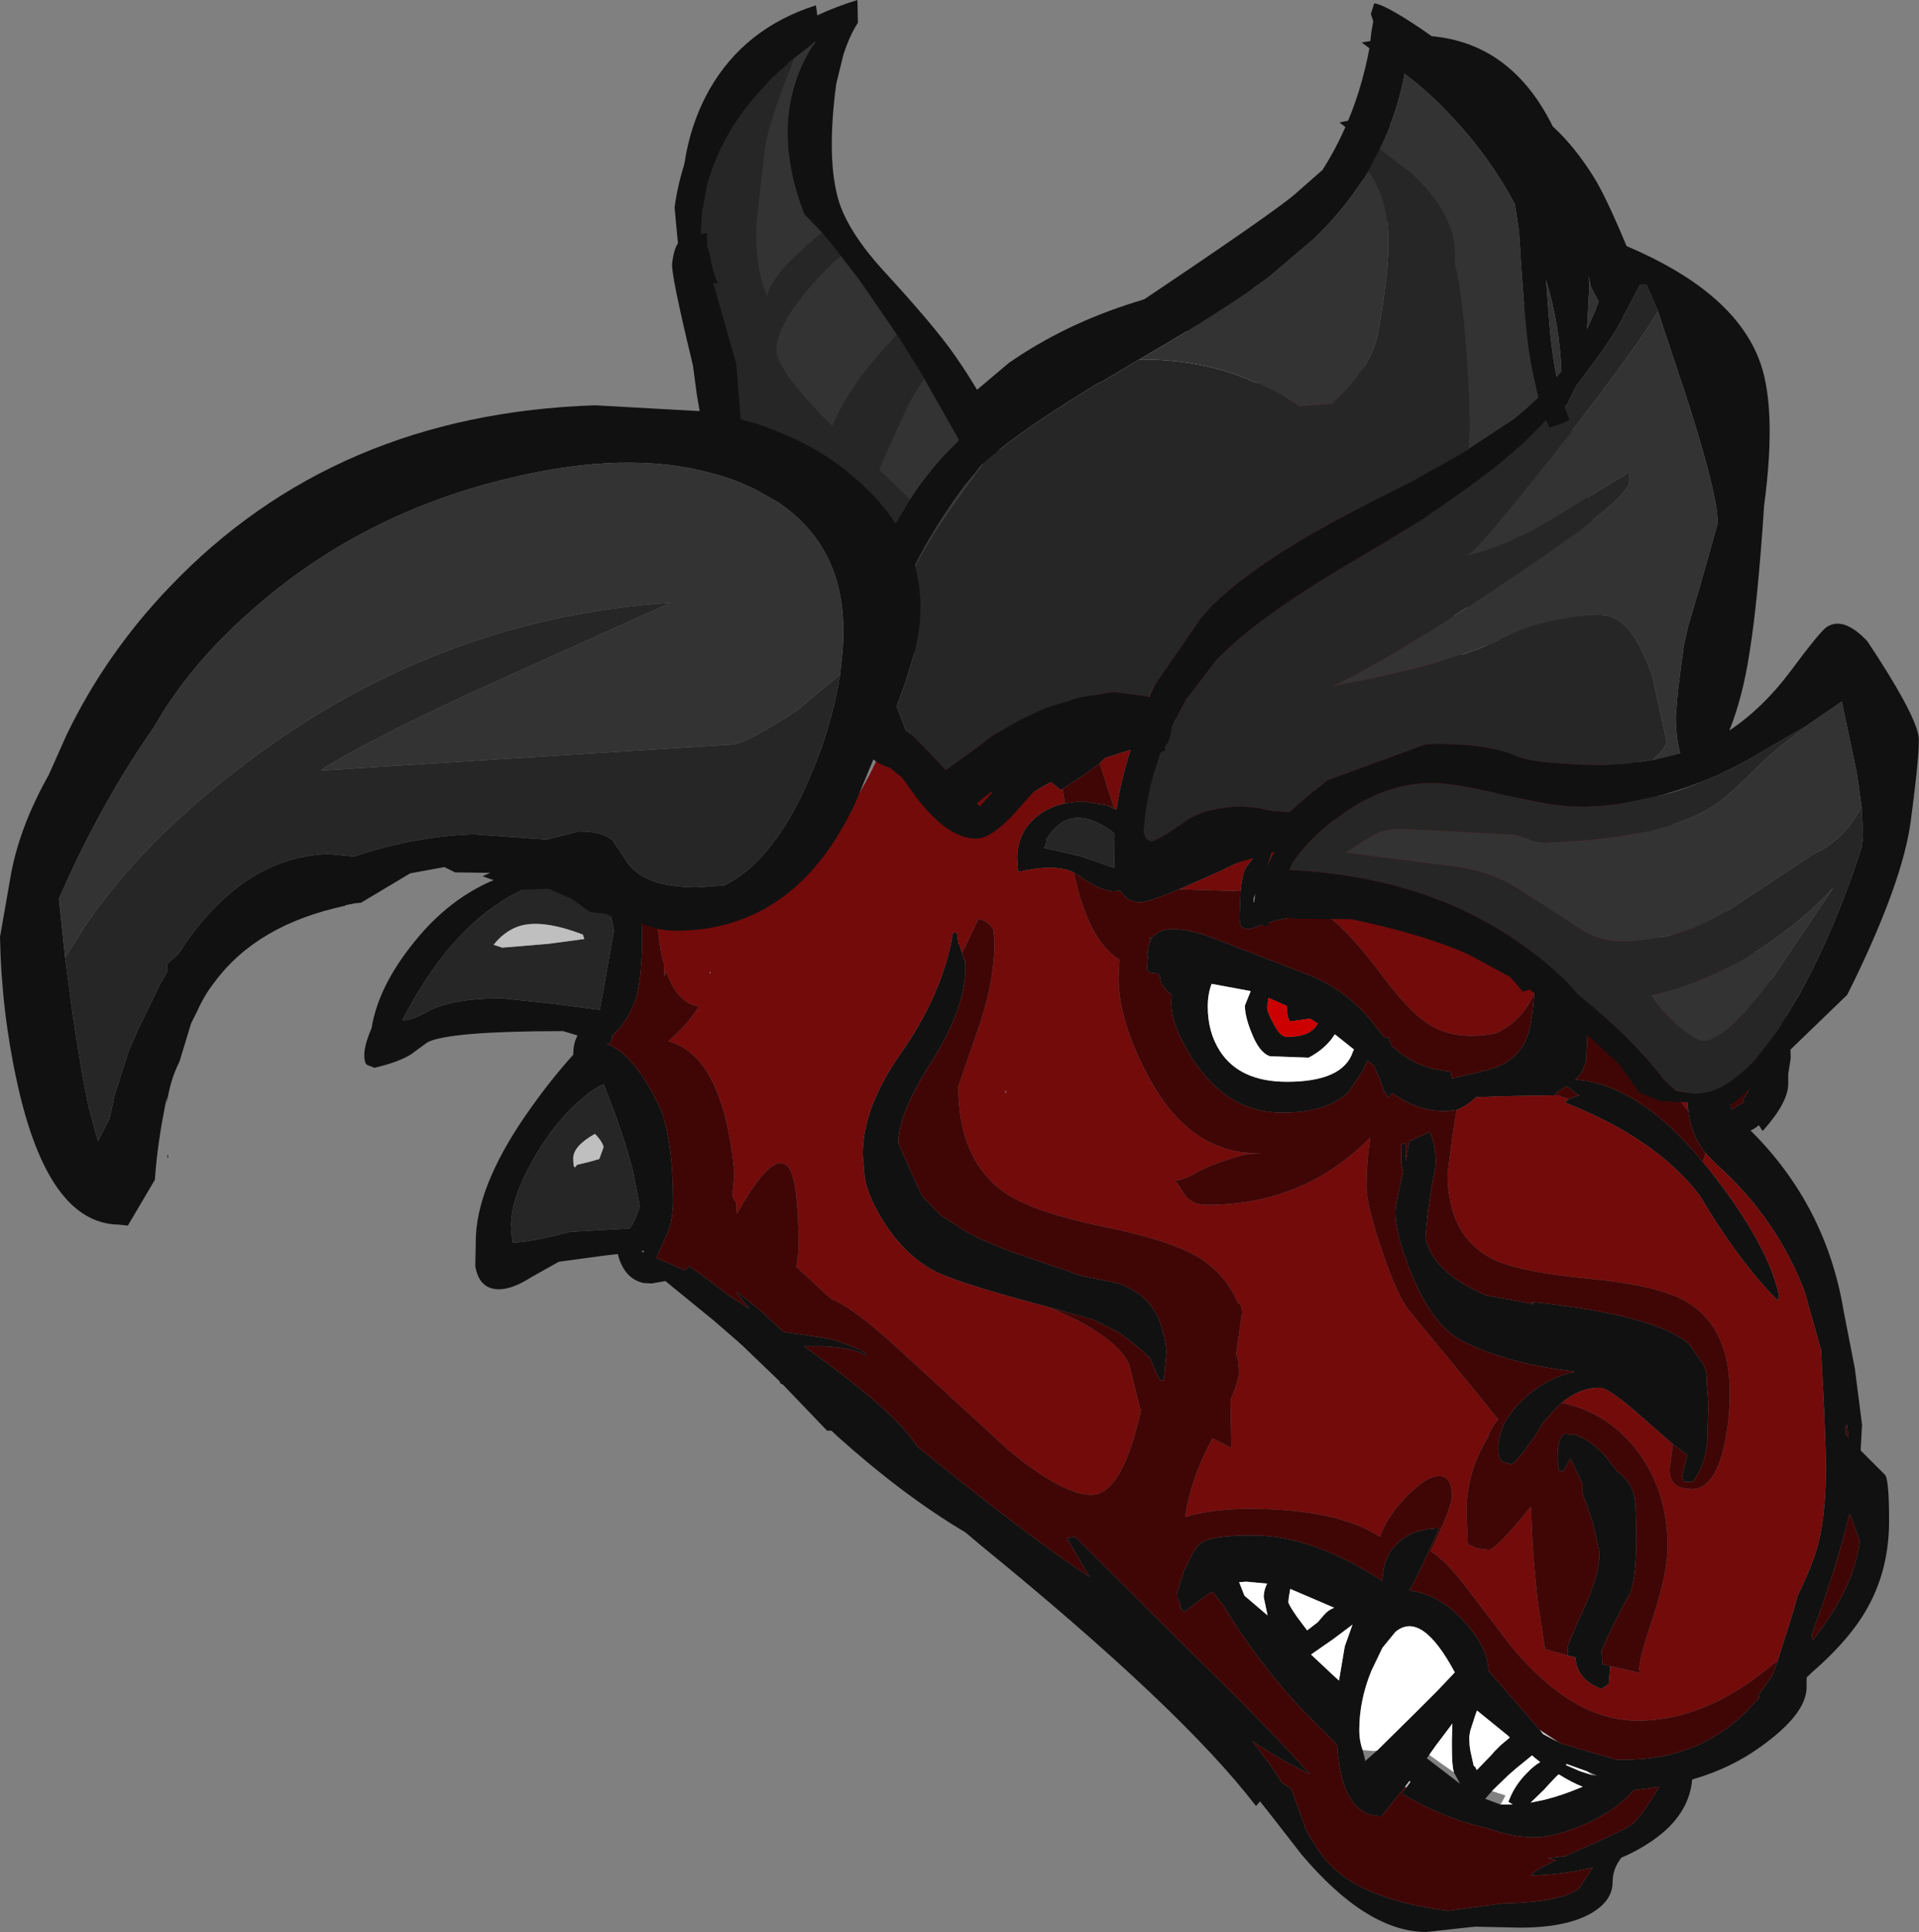 <?xml version="1.0" encoding="UTF-8" standalone="no"?>
<svg xmlns:ffdec="https://www.free-decompiler.com/flash" xmlns:xlink="http://www.w3.org/1999/xlink" ffdec:objectType="frame" height="200.2px" width="198.85px" xmlns="http://www.w3.org/2000/svg">
  <rect width="100%" height="100%" fill="#808080" stroke="none"/>
  <g transform="matrix(1.0, 0.0, 0.0, 1.0, 118.65, 221.05)">
    <use ffdec:characterId="264" height="200.2" transform="matrix(1.0, 0.0, 0.0, 1.0, -118.65, -221.05)" width="198.85" xlink:href="#shape0"/>
  </g>
  <defs>
    <g id="shape0" transform="matrix(1.0, 0.0, 0.0, 1.0, 118.65, 221.05)">
      <path d="M-37.8 -171.0 L-41.1 -171.5 Q-42.35 -175.5 -43.8 -181.4 L-44.5 -184.3 Q-47.55 -193.55 -47.55 -194.6 L-47.25 -196.6 -48.0 -200.25 Q-48.0 -206.65 -45.15 -211.75 -41.5 -218.15 -34.1 -220.5 L-33.8 -218.25 Q-34.35 -217.0 -34.7 -215.1 L-35.0 -212.15 Q-35.0 -204.5 -33.35 -200.25 -32.1 -197.1 -28.6 -193.25 -23.4 -187.5 -21.25 -184.5 L-18.4 -180.25 -18.25 -179.95 -14.1 -183.45 Q-8.25 -187.5 -1.0 -189.75 7.1 -192.3 12.4 -190.9 17.75 -189.5 19.05 -184.25 L22.5 -184.65 23.25 -177.7 23.45 -176.65 23.6 -175.95 24.75 -174.25 24.8 -174.15 24.8 -175.5 Q26.2 -177.8 26.7 -182.05 L27.0 -189.5 Q27.0 -194.35 25.6 -197.25 L20.15 -206.55 21.35 -207.45 20.15 -208.35 Q27.35 -210.2 33.85 -200.25 36.15 -196.75 41.75 -184.05 44.3 -178.45 46.0 -168.8 47.6 -159.8 47.6 -152.55 47.6 -151.8 47.1 -150.75 46.65 -149.85 46.85 -149.4 L46.15 -149.9 49.75 -144.6 56.5 -132.2 56.85 -131.55 57.5 -131.4 58.25 -129.65 58.35 -129.7 Q61.25 -124.95 64.8 -119.85 66.9 -116.25 66.9 -111.35 L66.65 -109.75 66.65 -108.75 Q66.65 -106.8 64.0 -103.85 L63.6 -104.45 Q63.2 -104.1 62.75 -103.9 70.6 -96.1 72.4 -85.15 L73.55 -79.25 74.3 -73.4 74.15 -70.75 76.7 -68.2 Q77.1 -67.6 77.1 -63.45 77.1 -57.75 74.2 -53.35 72.4 -50.6 69.05 -47.7 L68.7 -47.35 68.6 -47.3 68.55 -47.05 68.55 -46.2 Q68.55 -43.45 63.8 -40.05 60.7 -37.8 56.7 -36.65 56.35 -32.7 52.1 -30.0 50.8 -29.15 49.35 -28.55 L49.15 -28.25 Q48.45 -27.25 48.45 -26.0 48.45 -24.1 46.25 -22.8 43.65 -21.3 38.85 -21.3 L34.25 -21.4 33.7 -21.35 29.15 -20.85 Q23.0 -20.85 16.2 -28.9 L13.25 -32.7 11.9 -34.4 11.85 -34.3 11.5 -33.9 Q3.85 -43.9 -17.0 -60.9 L-18.6 -62.25 Q-25.0 -66.05 -31.75 -72.1 L-32.5 -72.8 -32.95 -72.8 -37.55 -77.6 -37.8 -77.7 -37.85 -77.9 -41.65 -81.55 -42.2 -82.05 -44.1 -83.7 -44.8 -84.3 -49.7 -88.3 -51.15 -88.05 -51.9 -88.1 -51.95 -88.05 -51.95 -88.1 Q-53.9 -88.5 -54.6 -90.95 L-54.6 -91.1 -55.95 -90.95 -60.75 -90.3 -63.6 -88.7 Q-65.55 -87.45 -66.95 -87.45 -69.0 -87.45 -69.4 -89.85 L-69.35 -92.4 Q-69.35 -97.9 -64.3 -105.3 -61.75 -109.0 -59.25 -111.75 -59.25 -112.95 -58.8 -113.75 L-60.3 -114.2 Q-72.05 -114.2 -74.35 -113.05 L-76.05 -111.8 Q-77.3 -111.0 -79.85 -110.4 L-80.6 -110.7 Q-80.9 -110.85 -80.9 -111.75 -80.9 -112.75 -80.15 -114.5 -79.35 -119.45 -74.65 -124.7 -70.25 -129.5 -64.4 -130.85 L-62.4 -129.65 -62.85 -129.5 Q-71.1 -126.65 -76.95 -115.35 -76.35 -115.15 -74.4 -116.2 -71.9 -117.6 -66.6 -117.6 L-61.45 -117.05 -56.5 -116.4 -56.05 -118.85 -55.05 -124.55 Q-55.05 -125.2 -55.7 -127.3 L-52.3 -127.0 -52.1 -124.5 Q-52.1 -119.9 -52.7 -117.8 -53.45 -115.3 -55.2 -113.75 L-55.25 -113.3 -55.35 -113.25 -55.35 -113.0 -55.75 -112.85 Q-52.8 -111.8 -50.1 -105.9 -48.9 -102.35 -48.9 -96.65 -48.9 -94.55 -49.6 -93.0 L-50.65 -90.7 -47.65 -89.4 -47.25 -89.85 -46.1 -89.05 -42.9 -86.65 -41.0 -85.45 -42.3 -87.05 -42.3 -87.2 -39.75 -85.15 -37.65 -83.2 -37.5 -83.05 -33.5 -82.45 Q-32.15 -82.25 -30.85 -81.7 L-30.7 -81.65 -30.6 -81.6 Q-29.3 -81.15 -28.85 -80.7 L-28.85 -80.55 Q-30.15 -81.4 -33.4 -81.55 L-35.35 -81.55 Q-29.85 -77.6 -26.8 -74.8 -24.55 -72.7 -23.65 -71.2 -11.9 -61.65 -5.75 -57.65 L-8.1 -61.65 -7.25 -61.8 4.9 -49.7 Q12.85 -41.95 17.1 -37.2 14.05 -38.65 11.1 -40.65 L13.25 -37.8 14.2 -36.3 15.15 -35.7 16.3 -32.5 16.6 -31.8 16.5 -31.8 Q17.8 -29.3 19.05 -27.95 22.6 -24.15 31.4 -23.05 L37.05 -23.8 Q43.35 -23.95 45.0 -25.4 L46.4 -27.55 Q43.5 -26.8 40.05 -26.7 40.15 -27.15 42.65 -28.3 L42.35 -28.35 41.75 -28.5 43.55 -28.7 44.4 -29.1 Q49.35 -31.25 50.4 -31.95 51.2 -32.5 52.95 -35.35 L53.3 -35.9 50.65 -35.55 Q48.85 -33.45 45.55 -32.0 42.4 -30.65 40.35 -30.65 38.1 -30.65 35.35 -31.65 30.95 -32.6 26.6 -35.2 L27.05 -35.8 27.5 -36.4 27.4 -36.5 26.95 -35.9 24.5 -32.85 Q20.35 -32.85 19.9 -40.25 L16.35 -43.8 Q12.4 -48.05 9.3 -52.8 L8.45 -54.15 8.2 -54.6 7.0 -56.1 6.45 -55.8 4.05 -54.0 3.65 -54.45 3.6 -55.1 3.45 -55.2 Q3.35 -55.25 3.35 -56.15 L3.65 -56.9 3.6 -57.05 3.8 -57.55 3.85 -57.65 4.05 -58.3 4.25 -58.65 Q5.15 -60.7 5.8 -61.15 6.85 -61.95 11.1 -61.95 17.35 -61.95 24.55 -57.25 L24.75 -58.6 Q25.0 -59.75 25.7 -60.65 L25.75 -60.65 Q27.2 -62.6 30.5 -62.7 L28.35 -58.05 27.65 -56.7 27.5 -56.45 27.35 -56.25 27.75 -56.2 27.9 -56.15 Q30.7 -55.65 33.15 -52.95 35.55 -50.3 35.6 -47.85 L35.65 -47.85 40.9 -41.8 41.25 -41.35 Q42.25 -40.8 43.2 -40.35 L48.85 -38.7 49.65 -38.7 Q57.65 -38.7 62.7 -44.1 L63.7 -45.2 63.5 -45.25 63.5 -45.3 64.95 -47.35 65.25 -48.05 65.4 -48.5 65.6 -49.0 65.55 -48.95 67.2 -54.15 67.6 -55.65 Q69.25 -59.05 69.75 -61.05 70.75 -65.0 70.5 -71.35 L70.4 -74.15 70.35 -74.3 70.4 -74.3 70.05 -81.15 68.35 -87.2 Q65.45 -94.85 59.1 -100.5 L58.05 -101.6 Q56.6 -103.4 56.3 -105.9 L56.25 -106.3 55.8 -112.55 54.9 -115.75 54.7 -115.85 53.9 -117.9 Q51.4 -122.45 49.45 -127.3 L50.95 -126.15 52.1 -124.65 Q54.4 -123.45 56.6 -120.45 L58.0 -118.35 59.95 -114.6 Q61.1 -111.6 60.6 -109.5 L60.6 -109.05 Q60.55 -107.45 60.75 -106.05 L61.7 -106.65 62.1 -106.85 61.95 -107.05 62.55 -108.05 63.1 -109.3 63.2 -109.7 63.2 -109.75 63.35 -110.35 63.4 -111.35 Q63.4 -113.8 61.1 -120.05 L60.6 -121.4 Q58.65 -121.95 56.65 -125.7 54.5 -127.95 53.8 -129.9 L53.45 -131.35 52.25 -133.6 47.45 -142.7 Q45.7 -145.65 39.55 -151.8 L39.3 -146.9 Q39.0 -140.95 39.0 -137.3 L38.95 -137.05 37.95 -136.85 Q36.2 -136.85 36.1 -142.3 L36.2 -149.15 36.2 -150.45 35.25 -149.8 35.1 -149.75 Q34.3 -149.2 33.5 -149.15 L32.7 -148.55 32.2 -149.3 32.05 -149.35 31.95 -149.6 Q30.7 -151.4 29.8 -153.35 28.8 -155.5 28.2 -157.75 27.2 -161.5 27.45 -165.1 L26.85 -165.95 27.5 -165.65 27.75 -167.7 27.6 -168.15 26.0 -166.75 Q24.55 -165.5 23.9 -165.5 21.6 -165.5 20.7 -173.9 20.25 -178.05 20.25 -182.4 L19.35 -182.15 18.25 -181.75 17.25 -181.45 16.9 -181.2 16.85 -181.2 7.6 -175.25 1.35 -170.75 0.9 -170.2 -2.9 -165.85 -3.15 -165.2 -3.55 -165.1 -4.05 -164.55 -4.65 -165.2 -4.8 -165.05 -2.55 -160.95 -2.7 -160.55 -3.85 -161.75 Q-3.45 -160.65 -3.45 -159.45 -3.45 -158.05 -4.05 -156.7 L-4.65 -155.7 -6.0 -154.3 Q-6.95 -153.65 -8.15 -153.65 L-8.3 -153.65 -8.65 -153.7 -9.2 -153.95 -9.7 -154.4 -10.05 -154.75 -10.2 -155.0 -11.35 -157.4 -11.8 -158.95 -12.6 -162.8 Q-13.1 -161.25 -14.1 -159.8 -14.9 -158.6 -16.05 -157.5 -19.4 -154.2 -24.35 -153.25 L-25.2 -153.1 -25.2 -154.2 -25.25 -156.25 Q-22.75 -156.95 -19.8 -158.7 L-17.5 -160.15 -16.4 -161.0 Q-15.45 -161.85 -15.45 -162.35 -15.45 -165.25 -16.35 -168.25 L-16.35 -168.3 Q-16.35 -169.65 -19.55 -175.3 L-19.6 -175.4 -19.7 -175.6 -19.9 -176.0 -20.8 -177.5 Q-25.5 -185.5 -30.6 -192.3 -33.8 -196.55 -36.3 -199.15 -40.9 -209.2 -37.35 -216.5 -45.5 -209.5 -45.5 -199.65 L-45.35 -197.5 -44.8 -197.55 Q-44.75 -196.3 -44.2 -195.2 L-43.2 -192.4 -43.65 -192.5 -40.6 -184.25 Q-39.7 -178.1 -37.9 -172.35 L-37.75 -171.95 -37.75 -171.6 -37.85 -171.7 -37.8 -171.0 M43.95 -158.4 L44.2 -158.75 44.25 -159.65 43.9 -163.7 Q43.0 -169.25 39.9 -177.9 37.55 -184.65 35.15 -188.75 L33.2 -191.65 Q30.3 -196.8 26.65 -200.85 27.9 -198.9 28.9 -194.65 L29.6 -190.95 30.15 -191.45 30.85 -187.8 31.7 -183.0 Q31.7 -182.25 31.1 -179.8 L30.65 -177.8 30.45 -177.9 29.5 -176.05 27.4 -171.65 28.65 -172.65 28.7 -172.6 Q30.05 -173.65 30.55 -173.7 L30.7 -171.8 31.0 -170.3 31.15 -164.3 32.2 -162.95 Q38.95 -158.6 44.35 -152.15 43.95 -153.15 43.95 -154.25 L44.05 -156.05 43.6 -158.2 43.95 -158.4 M38.9 -183.8 Q41.35 -177.4 43.45 -170.5 42.55 -174.9 41.0 -179.3 L40.15 -181.5 37.9 -186.55 37.25 -187.9 37.5 -187.25 38.9 -183.8 M-5.9 -149.6 L-4.8 -148.55 Q-2.25 -148.9 -0.45 -146.45 1.25 -150.65 3.15 -151.3 L3.35 -150.8 3.55 -149.3 Q3.55 -147.05 1.65 -141.9 0.0 -137.35 -0.2 -133.45 L-0.15 -133.1 -0.15 -132.5 -0.15 -132.15 0.45 -132.4 10.55 -136.3 13.65 -136.3 15.35 -135.35 13.6 -133.95 12.75 -131.55 11.55 -128.65 11.25 -127.95 11.25 -127.55 13.1 -128.2 13.75 -128.35 16.65 -128.9 22.75 -128.9 24.55 -127.4 25.4 -125.8 21.3 -125.9 18.95 -126.1 16.65 -126.25 13.65 -125.7 10.75 -124.75 10.05 -124.95 Q9.8 -125.05 9.8 -126.15 L9.9 -128.7 Q10.05 -130.3 10.4 -131.05 L11.65 -132.75 Q9.55 -131.55 6.5 -130.2 L3.55 -128.9 Q0.3 -127.55 -0.45 -127.55 -1.85 -127.55 -2.55 -128.75 L-3.2 -128.7 -3.3 -128.7 Q-4.7 -128.75 -6.9 -130.35 L-7.4 -130.65 Q-9.35 -131.6 -13.1 -130.7 L-13.15 -130.8 -13.25 -132.05 Q-13.25 -134.8 -11.2 -136.45 -9.95 -137.45 -8.3 -137.8 L-6.7 -138.0 -6.5 -138.0 -6.35 -138.0 -3.95 -137.6 -2.95 -137.15 Q-2.6 -139.8 -1.5 -143.35 L-4.15 -142.5 -4.2 -142.45 -4.7 -141.95 Q-5.8 -141.05 -8.55 -139.3 L-8.75 -139.2 -9.75 -140.0 -9.95 -139.9 Q-14.6 -137.35 -15.9 -135.15 L-16.85 -135.55 Q-16.7 -136.95 -14.7 -140.05 L-12.65 -142.85 -14.25 -144.8 -16.25 -147.55 -17.2 -149.45 -17.2 -149.5 -17.25 -149.65 -17.25 -149.85 Q-17.25 -151.65 -15.1 -152.1 -13.6 -152.45 -11.55 -152.05 L-10.45 -151.75 -10.4 -151.75 -10.05 -151.65 -6.75 -150.2 -5.9 -149.6 M40.4 -118.3 L40.7 -119.4 40.75 -121.65 40.3 -125.35 40.5 -125.35 40.85 -124.1 40.9 -125.5 40.9 -125.7 41.0 -127.1 40.8 -128.4 41.05 -128.4 41.15 -128.05 41.25 -128.4 41.55 -128.45 Q42.2 -126.65 44.8 -120.85 L45.15 -120.1 Q45.85 -118.5 45.85 -114.1 L45.7 -111.1 45.3 -109.95 44.6 -109.2 45.7 -109.05 Q51.75 -108.0 57.8 -100.65 L58.5 -99.8 Q64.6 -92.05 65.7 -86.75 L65.55 -86.3 Q61.6 -90.25 57.45 -97.2 52.95 -103.1 43.5 -106.8 L43.9 -107.15 45.0 -107.55 44.8 -107.65 43.7 -108.5 42.65 -107.85 42.45 -107.55 36.65 -107.45 35.6 -107.4 34.3 -107.35 Q33.3 -106.4 32.3 -106.05 L31.2 -105.9 Q28.2 -105.9 25.6 -107.8 L25.2 -107.25 24.9 -107.9 24.75 -107.9 24.65 -108.3 24.3 -109.3 23.85 -110.3 23.7 -110.65 23.05 -111.15 22.6 -110.15 21.05 -107.85 Q18.8 -105.75 14.25 -105.75 8.75 -105.75 5.25 -110.85 2.7 -114.6 2.7 -117.2 L2.75 -118.0 Q1.7 -118.75 1.6 -119.55 1.5 -120.2 1.2 -120.2 0.25 -120.2 0.2 -120.65 L0.3 -121.95 0.15 -122.25 0.3 -122.35 Q0.3 -123.0 0.55 -123.5 L0.45 -123.9 0.65 -123.95 0.6 -123.65 Q1.7 -125.7 6.65 -124.0 L16.5 -120.2 Q21.1 -118.55 24.2 -114.3 L24.85 -113.5 25.25 -113.55 25.5 -112.75 Q27.35 -110.95 29.8 -110.3 L30.95 -110.1 31.65 -110.0 31.8 -109.3 34.85 -110.0 34.95 -110.05 Q38.6 -110.75 39.65 -113.75 40.1 -115.0 40.35 -118.2 L40.4 -118.3 M14.5 -183.0 L11.7 -186.75 3.0 -186.75 Q1.05 -186.2 -8.8 -180.65 -13.8 -177.75 -16.15 -176.4 L-15.9 -175.9 -14.8 -173.95 -12.8 -169.75 -12.4 -168.8 Q-9.15 -169.35 -6.85 -167.55 L-6.3 -167.1 -4.7 -168.65 -4.45 -168.85 -3.95 -169.15 Q-2.45 -172.15 5.65 -177.7 10.65 -181.1 14.65 -182.8 L14.5 -183.0 M31.1 -168.9 L31.3 -169.15 31.4 -168.8 31.1 -168.9 M25.6 -172.8 L25.8 -172.45 25.85 -172.8 25.6 -172.8 M35.65 -154.3 L36.65 -154.7 31.55 -160.05 Q32.2 -155.65 32.9 -152.75 L35.65 -154.3 M43.8 -49.5 L43.8 -49.7 43.8 -49.85 43.8 -50.3 Q43.8 -50.75 45.45 -54.3 47.1 -57.9 47.1 -60.15 L46.4 -63.25 45.35 -66.3 45.35 -67.25 44.1 -69.9 44.05 -69.85 43.35 -68.6 42.9 -68.6 42.75 -69.5 Q42.7 -70.95 42.95 -71.7 43.25 -72.8 44.15 -72.35 L44.4 -72.45 Q46.25 -71.8 47.75 -70.1 L48.95 -68.55 Q50.15 -67.7 50.6 -66.4 50.9 -65.6 50.9 -61.5 50.9 -57.2 50.15 -55.7 L50.1 -55.7 Q48.45 -52.65 47.3 -50.0 L47.4 -48.6 48.2 -48.4 48.05 -46.55 47.3 -46.05 Q44.75 -46.95 44.6 -49.3 L43.8 -49.5 M43.2 -75.7 L42.9 -75.45 41.7 -74.15 41.3 -73.7 40.85 -72.95 Q38.85 -69.85 37.95 -69.3 37.0 -69.6 36.95 -69.65 36.6 -69.95 36.6 -70.95 36.6 -72.5 37.45 -73.95 L38.35 -75.2 39.2 -76.05 39.35 -76.2 Q41.6 -78.25 44.5 -78.9 L44.35 -78.95 Q37.2 -79.8 32.7 -82.2 29.8 -83.75 27.65 -88.95 25.95 -93.1 25.95 -95.45 25.95 -96.2 26.7 -99.4 L26.75 -99.6 26.55 -100.5 26.55 -102.45 27.0 -102.6 27.0 -100.75 27.4 -102.8 27.75 -102.95 29.5 -103.75 Q30.2 -102.25 30.1 -100.2 29.2 -95.5 29.05 -92.65 29.55 -90.9 30.85 -89.65 32.4 -88.1 35.25 -86.85 L40.35 -85.9 39.95 -86.15 Q52.85 -84.8 56.35 -81.8 L57.55 -80.1 Q58.2 -79.3 58.2 -78.15 L58.2 -77.75 58.3 -76.55 58.35 -75.75 58.35 -75.4 58.35 -74.9 58.25 -71.45 Q57.95 -69.05 56.75 -67.5 L55.8 -67.5 55.65 -68.15 56.2 -70.25 56.15 -70.3 54.7 -71.4 51.55 -74.15 Q48.1 -77.25 47.1 -77.25 45.05 -77.25 43.2 -75.7 M14.7 -116.8 L12.8 -117.65 12.65 -116.7 Q12.65 -116.15 13.3 -115.0 14.0 -113.6 14.7 -113.6 17.2 -113.6 17.9 -115.0 L17.1 -115.5 15.0 -115.2 14.85 -115.55 Q14.7 -115.95 14.7 -116.8 M11.05 -114.0 Q10.35 -115.7 10.35 -116.85 L10.95 -118.35 6.9 -119.1 Q6.5 -118.05 6.5 -116.75 6.5 -114.1 7.75 -112.15 9.8 -108.95 14.7 -108.95 20.55 -108.95 21.55 -112.1 L21.65 -112.3 19.7 -113.85 19.65 -113.85 Q18.75 -112.4 16.95 -111.45 L12.95 -111.6 Q11.85 -111.95 11.05 -114.0 M47.1 -132.2 L47.05 -132.1 46.8 -132.5 47.1 -132.2 M72.75 -73.4 L72.6 -73.25 72.6 -72.35 72.7 -72.3 72.75 -72.3 72.9 -72.05 72.75 -73.4 M73.0 -64.2 Q72.05 -60.2 70.35 -55.2 L70.3 -55.05 69.1 -51.7 69.15 -51.05 69.75 -51.8 70.15 -52.4 70.15 -52.35 70.45 -52.8 Q73.6 -57.3 74.05 -61.35 L73.15 -63.9 73.0 -64.2 M-18.9 -122.05 L-18.8 -121.7 -18.8 -121.6 -18.65 -121.6 -18.6 -120.9 Q-18.6 -116.6 -22.05 -111.15 -25.55 -105.65 -25.55 -102.75 L-25.55 -102.55 -23.45 -97.85 -23.4 -97.75 -23.05 -97.05 -21.15 -95.1 -18.5 -93.4 -16.95 -92.6 -16.0 -92.2 -15.15 -91.85 -14.4 -91.55 -14.1 -91.45 -13.5 -91.2 -12.85 -91.0 -9.4 -89.8 -8.0 -89.35 -7.65 -89.2 -6.65 -88.85 -2.7 -88.05 Q1.15 -86.6 1.85 -82.95 2.2 -82.0 2.2 -80.9 L1.95 -78.0 1.65 -78.0 Q1.2 -78.45 0.55 -80.3 -0.95 -81.75 -2.75 -83.0 L-5.35 -84.3 -9.8 -85.55 -11.1 -85.9 Q-20.1 -88.3 -22.2 -89.55 -25.2 -91.3 -27.3 -94.8 -28.75 -97.2 -29.05 -99.05 L-29.1 -99.7 -29.25 -101.4 -29.25 -101.45 Q-29.25 -106.3 -25.3 -111.9 -20.9 -118.2 -19.9 -124.4 L-19.5 -124.4 -19.35 -123.25 -19.25 -123.25 -18.9 -122.05 M10.5 -57.15 L9.75 -57.1 10.3 -55.7 12.7 -53.65 12.3 -55.55 Q12.3 -56.25 12.65 -56.95 L10.5 -57.15 M14.85 -55.05 Q14.85 -54.8 15.75 -53.5 L16.8 -52.1 17.9 -52.95 18.5 -53.65 Q18.95 -54.2 19.6 -54.45 L15.05 -56.4 14.9 -55.55 14.85 -55.05 M19.5 -51.2 L17.2 -49.6 19.6 -47.35 20.1 -46.9 20.7 -50.45 21.5 -52.7 19.7 -51.35 19.5 -51.2 M24.05 -39.65 L28.05 -43.6 30.25 -45.8 32.1 -47.75 Q28.65 -54.2 25.95 -51.95 L24.6 -50.3 23.45 -47.9 Q22.2 -44.85 22.2 -41.75 22.2 -40.85 22.45 -40.0 L22.55 -39.7 22.8 -38.7 22.8 -38.55 24.05 -39.65 M34.25 -43.4 L34.2 -43.25 33.7 -41.7 33.6 -41.1 33.6 -40.95 Q33.6 -40.1 33.75 -39.45 L34.05 -38.1 34.25 -37.9 34.35 -37.65 34.45 -37.7 35.9 -39.2 36.2 -39.55 36.85 -40.2 37.8 -41.0 37.6 -41.2 34.4 -43.8 34.25 -43.4 M32.0 -37.4 L32.0 -37.45 Q31.8 -38.0 31.8 -40.1 L31.8 -40.7 31.85 -42.45 30.8 -41.05 30.15 -40.2 29.45 -39.2 29.05 -38.65 29.2 -38.85 32.65 -36.2 32.0 -37.4 M36.85 -34.05 L37.2 -34.05 38.1 -34.05 37.65 -34.35 37.8 -34.7 Q38.35 -36.05 39.45 -37.2 L40.0 -37.75 40.55 -38.2 40.95 -38.45 40.45 -38.85 40.1 -39.15 39.55 -38.7 38.45 -37.8 37.7 -37.15 36.4 -35.9 35.95 -35.45 35.25 -34.65 36.85 -34.05 M42.85 -37.15 L42.7 -37.05 41.75 -36.05 41.35 -35.6 39.95 -34.25 41.4 -34.55 Q43.2 -35.0 45.1 -35.8 L45.35 -35.9 Q44.2 -36.35 42.85 -37.2 L42.85 -37.15 M45.8 -37.5 L43.7 -38.25 43.6 -38.15 45.1 -37.5 46.35 -37.1 46.85 -37.05 Q46.3 -37.3 45.8 -37.5 M-9.9 -165.95 L-9.85 -165.7 -9.55 -165.9 -9.9 -165.95 M-9.8 -161.35 L-9.35 -157.95 -9.3 -157.05 -8.75 -156.6 -7.15 -157.8 -6.9 -158.05 -5.85 -159.2 Q-5.85 -160.1 -7.4 -162.1 -8.6 -163.65 -9.6 -164.2 L-9.6 -163.55 -9.75 -161.65 -9.8 -161.35 M-12.15 -164.9 L-12.25 -164.05 -12.0 -164.25 -12.15 -164.9 M-14.4 -149.7 L-14.55 -149.4 -11.2 -145.7 -10.6 -145.05 -9.85 -145.8 -7.1 -147.75 -8.65 -148.85 -10.0 -149.55 -11.6 -150.0 -12.2 -150.1 -14.4 -149.7 M-58.35 -107.2 Q-61.15 -104.85 -63.4 -100.9 -65.7 -96.85 -65.7 -94.05 L-65.6 -92.8 -65.55 -92.3 Q-63.7 -92.3 -59.6 -93.4 L-53.45 -93.75 Q-53.0 -94.1 -52.35 -96.05 L-53.05 -99.65 Q-54.0 -103.45 -56.1 -108.7 -57.15 -108.25 -58.35 -107.2 M-3.65 -146.1 L-2.8 -146.25 -3.7 -146.3 -3.65 -146.1 M-6.0 -145.65 L-5.7 -145.7 -5.7 -145.8 -6.0 -145.65 M-10.5 -133.2 L-6.6 -132.3 -3.3 -131.15 -3.2 -131.15 -3.15 -134.65 Q-3.85 -135.3 -5.05 -135.85 -8.25 -137.3 -10.2 -134.1 -10.2 -133.5 -10.5 -133.2 M-52.2 -91.4 L-51.95 -91.25 -51.95 -91.45 -52.2 -91.4" fill="#111111" fill-rule="evenodd" stroke="none"/>
      <path d="M14.5 -183.0 L14.65 -182.8 Q10.65 -181.1 5.65 -177.7 -2.45 -172.15 -3.95 -169.15 L-4.45 -168.85 -4.7 -168.65 -6.3 -167.1 -6.85 -167.55 Q-9.15 -169.35 -12.4 -168.8 L-12.8 -169.75 -14.8 -173.95 -15.9 -175.9 -16.15 -176.4 Q-13.8 -177.75 -8.8 -180.65 1.05 -186.2 3.0 -186.75 L11.7 -186.75 14.5 -183.0 M35.65 -154.3 L32.9 -152.75 Q32.2 -155.65 31.55 -160.05 L36.65 -154.7 35.65 -154.3 M40.9 -41.8 L42.8 -40.55 43.2 -40.35 Q42.25 -40.8 41.25 -41.35 L40.9 -41.8 M27.05 -35.8 L26.95 -35.9 27.4 -36.5 27.5 -36.4 27.05 -35.8 M-10.45 -151.75 L-11.55 -152.05 Q-10.55 -153.45 -10.05 -154.75 L-9.7 -154.4 Q-10.35 -153.05 -10.45 -151.75 M-3.65 -146.1 L-3.7 -146.3 -2.8 -146.25 -3.65 -146.1" fill="#cccccc" fill-rule="evenodd" stroke="none"/>
      <path d="M-26.7 -145.05 Q-25.4 -149.05 -25.2 -153.1 L-24.35 -153.25 Q-19.4 -154.2 -16.05 -157.5 -14.9 -158.6 -14.1 -159.8 -13.1 -161.25 -12.6 -162.8 L-11.8 -158.95 -11.35 -157.4 -10.2 -155.0 -10.05 -154.75 Q-10.55 -153.45 -11.55 -152.05 -13.6 -152.45 -15.1 -152.1 -17.25 -151.65 -17.25 -149.85 L-17.25 -149.65 -17.2 -149.5 -17.2 -149.45 -16.25 -147.55 Q-20.15 -145.05 -25.1 -145.05 L-26.7 -145.05 M-6.0 -154.3 L-5.9 -149.6 -6.75 -150.2 -10.05 -151.65 -10.4 -151.75 -10.45 -151.75 Q-10.35 -153.05 -9.7 -154.4 L-9.2 -153.95 -8.65 -153.7 -8.3 -153.65 -8.15 -153.65 Q-6.95 -153.65 -6.0 -154.3 M-0.15 -133.1 L0.45 -132.4 -0.15 -132.15 -0.15 -132.5 -0.15 -133.1 M11.55 -128.65 L13.75 -128.35 13.1 -128.2 11.25 -127.55 11.25 -127.95 11.55 -128.65 M50.95 -126.15 L50.25 -126.7 Q49.65 -128.3 49.65 -129.05 49.65 -131.4 50.9 -131.4 L56.6 -120.45 Q54.4 -123.45 52.1 -124.65 L50.95 -126.15 M-45.15 -119.6 L-45.05 -120.15 -45.15 -120.2 -45.0 -120.4 -45.15 -119.6 M-14.35 -107.95 L-14.4 -107.85 -14.4 -107.75 -14.55 -108.0 -14.35 -107.95" fill="#8c8c8c" fill-rule="evenodd" stroke="none"/>
      <path d="M11.05 -114.0 Q11.85 -111.95 12.95 -111.6 L16.95 -111.45 Q18.75 -112.4 19.65 -113.85 L19.7 -113.85 21.65 -112.3 21.55 -112.1 Q20.55 -108.95 14.7 -108.95 9.8 -108.95 7.75 -112.15 6.5 -114.1 6.5 -116.75 6.5 -118.05 6.9 -119.1 L10.95 -118.35 10.35 -116.85 Q10.35 -115.7 11.05 -114.0 M22.55 -39.7 L22.45 -40.0 Q22.2 -40.85 22.2 -41.75 22.2 -44.85 23.45 -47.9 L24.6 -50.3 25.95 -51.95 Q28.65 -54.2 32.1 -47.75 L30.25 -45.8 28.05 -43.6 24.05 -39.65 23.7 -39.6 22.55 -39.7 M19.5 -51.2 L19.7 -51.35 21.5 -52.7 20.7 -50.45 20.1 -46.9 19.6 -47.35 17.2 -49.6 19.5 -51.2 M14.85 -55.05 L14.9 -55.55 15.05 -56.4 19.6 -54.45 Q18.95 -54.2 18.5 -53.65 L17.9 -52.95 16.8 -52.1 15.75 -53.5 Q14.85 -54.8 14.85 -55.05 M10.5 -57.15 L12.65 -56.95 Q12.3 -56.25 12.3 -55.55 L12.7 -53.65 10.3 -55.7 9.75 -57.1 10.5 -57.15 M29.45 -39.2 L30.15 -40.2 30.8 -41.05 31.85 -42.45 31.8 -40.7 31.8 -40.1 Q31.8 -38.0 32.0 -37.45 L32.0 -37.4 30.85 -38.2 29.45 -39.2 M34.25 -43.4 L34.4 -43.8 37.6 -41.2 37.8 -41.0 36.85 -40.2 36.2 -39.55 35.9 -39.2 34.45 -37.7 34.35 -37.65 34.25 -37.9 34.05 -38.1 33.75 -39.45 Q33.6 -40.1 33.6 -40.95 L33.6 -41.1 33.7 -41.7 34.2 -43.25 34.25 -43.4 M35.95 -35.45 L36.4 -35.9 37.7 -37.15 38.45 -37.8 39.55 -38.7 40.1 -39.15 40.45 -38.85 40.95 -38.45 40.55 -38.2 40.0 -37.75 39.45 -37.2 Q38.35 -36.05 37.8 -34.7 L37.65 -34.35 38.1 -34.05 37.2 -34.05 36.85 -34.05 37.35 -35.0 35.95 -35.45 M46.35 -37.1 L45.1 -37.5 43.6 -38.15 43.7 -38.25 45.8 -37.5 46.35 -37.1 M42.85 -37.15 L42.85 -37.2 Q44.2 -36.35 45.35 -35.9 L45.1 -35.8 Q43.2 -35.0 41.4 -34.55 L39.95 -34.25 41.35 -35.6 41.75 -36.05 42.7 -37.05 42.85 -37.15" fill="#ffffff" fill-rule="evenodd" stroke="none"/>
      <path d="M-62.4 -129.65 Q-59.25 -127.9 -55.7 -127.3 -55.05 -125.2 -55.05 -124.55 L-56.05 -118.85 -56.5 -116.4 -61.45 -117.05 -66.6 -117.6 Q-71.9 -117.6 -74.4 -116.2 -76.35 -115.15 -76.95 -115.35 -71.1 -126.65 -62.85 -129.5 L-62.4 -129.65 M-25.25 -156.25 Q-26.0 -165.4 -33.1 -169.25 -35.3 -170.4 -37.8 -171.0 L-37.85 -171.7 -37.75 -171.6 -37.75 -171.95 -37.9 -172.35 Q-39.7 -178.1 -40.6 -184.25 L-43.65 -192.5 -43.2 -192.4 -44.2 -195.2 Q-44.75 -196.3 -44.8 -197.55 L-45.35 -197.5 -45.5 -199.65 Q-45.5 -209.5 -37.35 -216.5 -40.9 -209.2 -36.3 -199.15 -33.8 -196.55 -30.6 -192.3 -25.5 -185.5 -20.8 -177.5 L-19.9 -176.0 -19.7 -175.6 -19.6 -175.4 -19.55 -175.3 Q-16.35 -169.65 -16.35 -168.3 L-16.35 -168.25 Q-15.45 -165.25 -15.45 -162.35 -15.45 -161.85 -16.4 -161.0 L-17.5 -160.15 -19.8 -158.7 Q-22.75 -156.95 -25.25 -156.25 M40.15 -181.5 L41.0 -179.3 Q42.55 -174.9 43.45 -170.5 41.35 -177.4 38.9 -183.8 L40.15 -181.5 M43.95 -158.4 L43.6 -158.2 44.05 -156.05 43.95 -154.25 Q43.95 -153.15 44.35 -152.15 38.95 -158.6 32.2 -162.95 L31.15 -164.3 31.0 -170.3 30.7 -171.8 30.55 -173.7 Q30.05 -173.65 28.7 -172.6 L28.65 -172.65 27.4 -171.65 29.5 -176.05 30.45 -177.9 30.65 -177.8 31.1 -179.8 Q31.7 -182.25 31.7 -183.0 L30.85 -187.8 30.15 -191.45 29.6 -190.95 28.9 -194.65 Q27.9 -198.9 26.65 -200.85 30.3 -196.8 33.2 -191.65 L35.15 -188.75 Q37.55 -184.65 39.9 -177.9 43.0 -169.25 43.9 -163.7 L44.25 -159.65 44.2 -158.75 43.95 -158.4 M31.1 -168.9 L31.4 -168.8 31.3 -169.15 31.1 -168.9 M-9.8 -161.35 L-9.75 -161.65 -9.6 -163.55 -9.6 -164.2 Q-8.6 -163.65 -7.4 -162.1 -5.85 -160.1 -5.85 -159.2 L-6.9 -158.05 -7.15 -157.8 -8.75 -156.6 -9.3 -157.05 -9.35 -157.95 -9.8 -161.35 M-14.4 -149.7 L-12.2 -150.1 -11.6 -150.0 -10.0 -149.55 -8.65 -148.85 -7.1 -147.75 -9.85 -145.8 -10.6 -145.05 -11.2 -145.7 -14.55 -149.4 -14.4 -149.7 M-66.6 -122.85 L-61.8 -123.25 -58.1 -123.75 -58.25 -124.2 Q-62.8 -125.95 -65.2 -124.95 -66.5 -124.4 -67.5 -123.15 L-66.6 -122.85 M-58.35 -107.2 Q-57.15 -108.25 -56.1 -108.7 -54.0 -103.45 -53.05 -99.65 L-52.35 -96.05 Q-53.0 -94.1 -53.45 -93.75 L-59.6 -93.4 Q-63.7 -92.3 -65.55 -92.3 L-65.6 -92.8 -65.7 -94.05 Q-65.7 -96.85 -63.4 -100.9 -61.15 -104.85 -58.35 -107.2 M-56.55 -100.95 L-56.1 -102.2 Q-56.3 -102.85 -57.0 -103.55 -59.25 -102.3 -59.25 -101.0 -59.25 -100.05 -59.05 -100.1 L-58.85 -100.35 -57.6 -100.65 -56.55 -100.95 M-6.0 -145.65 L-5.7 -145.8 -5.7 -145.7 -6.0 -145.65 M-10.5 -133.2 Q-10.2 -133.5 -10.2 -134.1 -8.25 -137.3 -5.05 -135.85 -3.85 -135.3 -3.15 -134.65 L-3.2 -131.15 -3.3 -131.15 -6.6 -132.3 -10.5 -133.2" fill="#262626" fill-rule="evenodd" stroke="none"/>
      <path d="M-66.6 -122.85 L-67.5 -123.15 Q-66.5 -124.4 -65.2 -124.95 -62.8 -125.95 -58.25 -124.2 L-58.1 -123.75 -61.8 -123.25 -66.6 -122.85 M-56.55 -100.95 L-57.6 -100.65 -58.85 -100.35 -59.05 -100.1 Q-59.25 -100.05 -59.25 -101.0 -59.25 -102.3 -57.0 -103.55 -56.3 -102.85 -56.1 -102.2 L-56.55 -100.95" fill="#bfbfbf" fill-rule="evenodd" stroke="none"/>
      <path d="M14.7 -116.8 Q14.7 -115.95 14.85 -115.55 L15.0 -115.2 17.1 -115.5 17.9 -115.0 Q17.2 -113.6 14.7 -113.6 14.0 -113.6 13.3 -115.0 12.65 -116.15 12.65 -116.7 L12.8 -117.65 14.7 -116.8" fill="#cc0000" fill-rule="evenodd" stroke="none"/>
      <path d="M-50.55 -127.0 Q-36.0 -127.55 -29.35 -139.3 -27.7 -142.15 -26.7 -145.05 L-25.1 -145.05 Q-20.15 -145.05 -16.25 -147.55 L-14.25 -144.8 -12.65 -142.85 -14.7 -140.05 Q-16.7 -136.95 -16.85 -135.55 L-15.9 -135.15 Q-14.6 -137.35 -9.95 -139.9 L-9.75 -140.0 -8.75 -139.2 -8.55 -139.3 -8.3 -137.8 Q-9.95 -137.45 -11.2 -136.45 -13.25 -134.8 -13.25 -132.05 L-13.15 -130.8 -13.1 -130.7 Q-9.35 -131.6 -7.4 -130.65 L-6.95 -128.85 Q-5.45 -123.3 -2.65 -121.6 L-2.75 -119.75 Q-2.75 -115.15 0.45 -109.3 4.8 -101.3 12.1 -101.55 L10.5 -101.45 Q6.85 -100.45 5.35 -99.55 4.15 -98.85 3.15 -98.7 L4.15 -97.2 Q4.85 -96.2 6.45 -96.2 16.0 -96.2 22.65 -102.5 L23.35 -103.15 Q22.95 -100.85 22.95 -97.95 22.95 -96.2 24.55 -91.45 26.25 -86.4 27.6 -84.95 L33.9 -77.3 36.6 -73.95 Q35.85 -73.15 35.5 -72.05 L35.4 -71.9 Q33.3 -68.35 33.3 -64.35 L33.45 -61.05 34.4 -60.6 35.6 -60.45 Q36.35 -60.45 39.75 -64.65 L40.0 -64.9 Q40.1 -60.2 40.7 -55.05 L41.45 -50.15 43.8 -49.5 44.6 -49.3 Q44.75 -46.95 47.3 -46.05 L48.05 -46.55 48.2 -48.4 51.3 -47.7 51.2 -48.05 Q51.2 -49.2 52.7 -53.65 54.15 -58.15 54.15 -60.75 54.15 -66.4 51.2 -70.45 48.6 -74.0 44.65 -75.3 L43.2 -75.7 Q45.05 -77.25 47.1 -77.25 48.1 -77.25 51.55 -74.15 L54.7 -71.4 54.45 -69.45 Q54.25 -68.65 54.45 -68.0 54.8 -66.75 56.7 -66.75 59.0 -66.75 60.0 -71.2 60.6 -73.85 60.6 -76.7 60.6 -83.55 56.05 -86.2 53.2 -87.85 46.0 -88.55 38.6 -89.25 35.9 -90.65 31.35 -93.05 31.35 -99.5 L31.95 -104.0 32.3 -106.05 Q33.3 -106.4 34.3 -107.35 L35.6 -107.4 36.65 -107.45 42.45 -107.55 42.75 -107.55 43.9 -107.15 43.5 -106.8 Q52.95 -103.1 57.45 -97.2 61.6 -90.25 65.55 -86.3 L65.7 -86.75 Q64.6 -92.05 58.5 -99.8 L57.8 -100.65 58.05 -101.45 58.05 -101.6 59.1 -100.5 Q65.45 -94.85 68.35 -87.2 L70.05 -81.15 70.4 -74.3 70.35 -74.3 70.4 -74.15 70.5 -71.35 Q70.75 -65.0 69.75 -61.05 69.25 -59.05 67.6 -55.65 L67.2 -54.15 65.55 -48.95 64.45 -48.1 Q57.85 -42.75 51.05 -42.75 44.3 -42.75 37.95 -50.45 L33.45 -56.35 Q31.1 -59.45 29.6 -60.3 31.8 -64.9 31.8 -66.0 31.8 -68.05 30.55 -68.1 29.45 -68.15 27.85 -66.7 25.2 -64.3 24.35 -61.8 19.9 -64.7 10.8 -64.7 7.0 -64.7 4.15 -63.85 4.7 -67.65 6.85 -71.75 L7.0 -72.0 8.95 -71.0 8.85 -75.95 Q9.75 -78.1 9.75 -78.95 L9.6 -80.4 9.45 -80.75 9.3 -79.95 9.45 -80.8 10.05 -84.95 Q10.05 -85.9 9.7 -86.0 L9.65 -86.0 Q8.45 -88.8 5.95 -90.5 3.2 -92.4 -4.35 -93.95 -11.8 -95.5 -14.65 -97.55 -19.35 -100.95 -19.35 -108.45 L-17.45 -113.95 Q-15.6 -119.1 -15.6 -123.5 L-15.7 -124.65 Q-16.05 -125.5 -17.25 -125.85 L-18.95 -122.3 -18.9 -122.05 -19.25 -123.25 -19.35 -123.25 -19.5 -124.4 -19.9 -124.4 Q-20.9 -118.2 -25.3 -111.9 -29.25 -106.3 -29.25 -101.45 L-29.25 -101.4 -29.1 -99.7 -29.05 -99.05 Q-28.75 -97.2 -27.3 -94.8 -25.2 -91.3 -22.2 -89.55 -20.1 -88.3 -11.1 -85.9 L-9.8 -85.55 -7.15 -84.3 Q-2.65 -81.95 -1.65 -79.65 L-0.5 -75.05 -0.4 -75.0 Q-2.35 -66.15 -5.55 -66.15 -8.5 -66.15 -14.1 -70.75 L-23.95 -79.8 Q-29.65 -85.15 -32.05 -86.25 L-32.45 -86.4 -33.3 -87.15 -36.15 -89.8 Q-35.9 -90.95 -35.9 -91.85 -35.9 -98.7 -36.95 -100.1 -38.5 -102.05 -42.3 -95.25 L-42.35 -96.4 Q-42.75 -96.95 -42.75 -97.25 L-42.55 -99.5 Q-43.7 -111.65 -49.4 -113.15 -47.3 -114.95 -46.25 -116.75 -48.5 -117.15 -49.6 -120.35 L-49.8 -119.9 -49.8 -120.05 -49.85 -121.2 -49.95 -121.5 Q-50.55 -123.85 -50.55 -127.0 M-6.0 -154.3 L-4.65 -155.7 -4.05 -156.7 Q-3.45 -158.05 -3.45 -159.45 -3.45 -160.65 -3.85 -161.75 L-2.7 -160.55 -2.55 -160.95 -4.8 -165.05 -4.65 -165.2 -4.05 -164.55 -3.55 -165.1 -3.15 -165.2 -2.9 -165.85 0.9 -170.2 1.35 -170.75 7.6 -175.25 16.85 -181.2 16.9 -181.2 17.25 -181.45 18.25 -181.75 19.35 -182.15 20.25 -182.4 Q20.25 -178.05 20.7 -173.9 21.6 -165.5 23.9 -165.5 24.55 -165.5 26.0 -166.75 L27.6 -168.15 27.75 -167.7 27.5 -165.65 26.85 -165.95 27.45 -165.1 Q27.2 -161.5 28.2 -157.75 28.8 -155.5 29.8 -153.35 30.7 -151.4 31.95 -149.6 L32.05 -149.35 32.2 -149.3 32.7 -148.55 33.5 -149.15 Q34.3 -149.2 35.1 -149.75 L35.25 -149.8 36.2 -149.15 36.1 -142.3 Q36.2 -136.85 37.95 -136.85 L38.95 -137.05 39.0 -137.3 Q39.0 -140.95 39.3 -146.9 L39.55 -151.8 Q45.7 -145.65 47.45 -142.7 L52.25 -133.6 53.45 -131.35 53.8 -129.9 Q54.5 -127.95 56.65 -125.7 58.65 -121.95 60.6 -121.4 L61.1 -120.05 Q63.4 -113.8 63.4 -111.35 L63.35 -110.35 62.95 -110.8 Q62.65 -111.5 62.15 -111.7 61.0 -113.0 59.95 -114.6 L58.0 -118.35 56.6 -120.45 50.9 -131.4 Q49.65 -131.4 49.65 -129.05 49.65 -128.3 50.25 -126.7 L50.95 -126.15 49.45 -127.3 Q51.4 -122.45 53.9 -117.9 L54.7 -115.85 54.9 -115.75 55.8 -112.55 56.25 -106.3 56.3 -105.9 Q55.25 -107.3 53.55 -108.7 48.15 -113.15 46.65 -117.2 L43.8 -126.65 43.65 -128.05 Q42.6 -134.05 39.5 -136.2 L39.1 -135.8 39.0 -134.55 40.3 -128.55 40.9 -125.7 40.9 -125.5 40.85 -124.1 40.5 -125.35 40.3 -125.35 40.75 -121.65 40.7 -119.4 40.4 -118.3 Q39.15 -115.25 36.4 -114.0 32.6 -113.2 29.85 -114.65 27.65 -115.85 24.7 -119.8 21.35 -124.25 19.35 -125.8 L18.95 -126.1 21.3 -125.9 25.4 -125.8 24.55 -127.4 22.75 -128.9 16.65 -128.9 13.75 -128.35 11.55 -128.65 12.75 -131.55 13.6 -133.95 15.35 -135.35 13.65 -136.3 10.55 -136.3 0.45 -132.4 -0.15 -133.1 -0.2 -133.45 Q0.0 -137.35 1.65 -141.9 3.55 -147.05 3.55 -149.3 L3.35 -150.8 3.15 -151.3 Q1.25 -150.65 -0.45 -146.45 -2.25 -148.9 -4.8 -148.55 L-5.9 -149.6 -6.0 -154.3 M9.9 -128.7 L3.55 -128.9 6.5 -130.2 Q9.55 -131.55 11.65 -132.75 L10.4 -131.05 Q10.05 -130.3 9.9 -128.7 M47.1 -132.2 L46.8 -132.5 47.05 -132.1 47.1 -132.2 M-4.7 -141.95 L-4.2 -142.45 -4.15 -142.5 -1.5 -143.35 Q-2.6 -139.8 -2.95 -137.15 L-3.95 -137.6 -3.2 -137.3 -4.7 -141.95 M-45.15 -119.6 L-45.0 -120.4 -45.15 -120.2 -45.05 -120.15 -45.15 -119.6 M-14.35 -107.95 L-14.55 -108.0 -14.4 -107.75 -14.4 -107.85 -14.35 -107.95" fill="#730b0b" fill-rule="evenodd" stroke="none"/>
      <path d="M-52.3 -127.0 L-51.9 -127.0 -50.55 -127.0 Q-50.55 -123.85 -49.95 -121.5 L-49.85 -121.2 -49.8 -120.05 -49.8 -119.9 -49.6 -120.35 Q-48.5 -117.15 -46.25 -116.75 -47.3 -114.95 -49.4 -113.15 -43.7 -111.65 -42.55 -99.5 L-42.75 -97.25 Q-42.75 -96.95 -42.35 -96.4 L-42.3 -95.25 Q-38.5 -102.05 -36.95 -100.1 -35.9 -98.7 -35.9 -91.85 -35.9 -90.95 -36.15 -89.8 L-33.3 -87.15 -32.45 -86.4 -32.05 -86.25 Q-29.65 -85.15 -23.95 -79.8 L-14.1 -70.75 Q-8.5 -66.15 -5.55 -66.15 -2.35 -66.15 -0.4 -75.0 L-0.5 -75.05 -1.65 -79.65 Q-2.65 -81.95 -7.15 -84.3 L-9.8 -85.55 -5.35 -84.3 -2.75 -83.0 Q-0.95 -81.75 0.55 -80.3 1.2 -78.45 1.65 -78.0 L1.95 -78.0 2.2 -80.9 Q2.2 -82.0 1.85 -82.95 1.15 -86.6 -2.7 -88.05 L-6.65 -88.85 -7.65 -89.2 -8.0 -89.35 -9.4 -89.8 -12.85 -91.0 -13.5 -91.2 -14.1 -91.45 -14.4 -91.55 -15.15 -91.85 -16.0 -92.2 -16.95 -92.6 -18.5 -93.4 -21.15 -95.1 -23.05 -97.05 -23.4 -97.75 -23.45 -97.85 -25.55 -102.55 -25.55 -102.75 Q-25.55 -105.65 -22.05 -111.15 -18.6 -116.6 -18.6 -120.9 L-18.65 -121.6 -18.8 -121.6 -18.8 -121.7 -18.9 -122.05 -18.95 -122.3 -17.25 -125.85 Q-16.05 -125.5 -15.7 -124.65 L-15.6 -123.5 Q-15.6 -119.1 -17.45 -113.95 L-19.35 -108.45 Q-19.35 -100.95 -14.65 -97.55 -11.8 -95.5 -4.35 -93.95 3.2 -92.4 5.95 -90.5 8.45 -88.8 9.65 -86.0 L9.7 -86.0 Q10.05 -85.9 10.05 -84.95 L9.45 -80.8 9.3 -79.95 9.45 -80.75 9.6 -80.4 9.75 -78.95 Q9.75 -78.1 8.85 -75.95 L8.95 -71.0 7.0 -72.0 6.85 -71.75 Q4.7 -67.65 4.15 -63.85 7.0 -64.7 10.8 -64.7 19.9 -64.7 24.35 -61.8 25.2 -64.3 27.85 -66.7 29.45 -68.15 30.55 -68.1 31.8 -68.05 31.8 -66.0 31.8 -64.9 29.6 -60.3 31.1 -59.45 33.45 -56.35 L37.95 -50.45 Q44.3 -42.75 51.05 -42.75 57.85 -42.75 64.45 -48.1 L65.55 -48.95 65.6 -49.0 65.4 -48.5 65.25 -48.05 64.95 -47.35 63.5 -45.3 63.5 -45.25 63.7 -45.2 62.7 -44.1 Q57.65 -38.7 49.65 -38.7 L48.85 -38.7 43.2 -40.35 42.8 -40.55 40.9 -41.8 35.65 -47.85 35.6 -47.85 Q35.55 -50.3 33.15 -52.95 30.7 -55.65 27.9 -56.15 L27.75 -56.2 27.35 -56.25 27.5 -56.45 27.65 -56.7 28.35 -58.05 30.5 -62.7 Q27.2 -62.6 25.75 -60.65 L25.7 -60.65 Q25.0 -59.75 24.75 -58.6 L24.55 -57.25 Q17.35 -61.95 11.1 -61.95 6.85 -61.95 5.8 -61.15 5.15 -60.7 4.25 -58.65 L4.05 -58.3 3.85 -57.65 3.8 -57.55 3.6 -57.05 3.65 -56.9 3.35 -56.15 Q3.35 -55.25 3.45 -55.2 L3.6 -55.1 3.65 -54.45 4.05 -54.0 6.45 -55.8 7.0 -56.1 8.2 -54.6 8.45 -54.15 9.3 -52.8 Q12.4 -48.05 16.35 -43.8 L19.9 -40.25 Q20.35 -32.85 24.5 -32.85 L26.95 -35.9 27.05 -35.8 26.6 -35.2 Q30.95 -32.6 35.35 -31.65 38.1 -30.65 40.35 -30.65 42.4 -30.65 45.55 -32.0 48.85 -33.45 50.65 -35.55 L53.3 -35.9 52.95 -35.35 Q51.2 -32.5 50.4 -31.95 49.35 -31.25 44.4 -29.1 L43.55 -28.7 41.75 -28.5 42.35 -28.35 42.65 -28.3 Q40.15 -27.15 40.05 -26.7 43.5 -26.8 46.4 -27.55 L45.0 -25.4 Q43.35 -23.95 37.05 -23.8 L31.4 -23.05 Q22.6 -24.15 19.05 -27.95 17.8 -29.3 16.5 -31.8 L16.6 -31.8 16.3 -32.5 15.15 -35.7 14.2 -36.3 13.25 -37.8 11.1 -40.65 Q14.05 -38.65 17.1 -37.2 12.85 -41.95 4.9 -49.7 L-7.25 -61.8 -8.1 -61.65 -5.75 -57.65 Q-11.9 -61.65 -23.65 -71.2 -24.55 -72.7 -26.8 -74.8 -29.85 -77.6 -35.35 -81.55 L-33.4 -81.55 Q-30.15 -81.4 -28.85 -80.55 L-28.85 -80.7 Q-29.3 -81.15 -30.6 -81.6 L-30.7 -81.65 -30.85 -81.7 Q-32.15 -82.25 -33.5 -82.45 L-37.5 -83.05 -37.65 -83.2 -39.75 -85.15 -42.3 -87.2 -42.3 -87.05 -41.0 -85.45 -42.9 -86.65 -46.1 -89.05 -47.25 -89.85 -47.65 -89.4 -50.65 -90.7 -49.6 -93.0 Q-48.9 -94.55 -48.9 -96.65 -48.9 -102.35 -50.1 -105.9 -52.8 -111.8 -55.75 -112.85 L-55.35 -113.0 -55.35 -113.25 -55.25 -113.3 -55.2 -113.75 Q-53.45 -115.3 -52.7 -117.8 -52.1 -119.9 -52.1 -124.5 L-52.3 -127.0 M18.95 -126.1 L19.35 -125.8 Q21.35 -124.25 24.7 -119.8 27.65 -115.85 29.85 -114.65 32.6 -113.2 36.4 -114.0 39.15 -115.25 40.4 -118.3 L40.35 -118.2 Q40.1 -115.0 39.65 -113.75 38.6 -110.75 34.95 -110.05 L34.85 -110.0 31.8 -109.3 31.65 -110.0 30.95 -110.1 29.8 -110.3 Q27.35 -110.95 25.5 -112.75 L25.25 -113.55 24.85 -113.5 24.2 -114.3 Q21.1 -118.55 16.5 -120.2 L6.65 -124.0 Q1.7 -125.7 0.6 -123.65 L0.65 -123.95 0.45 -123.9 0.55 -123.5 Q0.3 -123.0 0.3 -122.35 L0.15 -122.25 0.3 -121.95 0.2 -120.65 Q0.25 -120.2 1.2 -120.2 1.5 -120.2 1.6 -119.55 1.7 -118.75 2.75 -118.0 L2.7 -117.2 Q2.7 -114.6 5.25 -110.85 8.75 -105.75 14.25 -105.75 18.8 -105.75 21.05 -107.85 L22.6 -110.15 23.05 -111.15 23.7 -110.65 23.85 -110.3 24.3 -109.3 24.65 -108.3 24.75 -107.9 24.9 -107.9 25.2 -107.25 25.6 -107.8 Q28.2 -105.9 31.2 -105.9 L32.3 -106.05 31.95 -104.0 31.35 -99.5 Q31.35 -93.05 35.9 -90.65 38.6 -89.25 46.0 -88.55 53.2 -87.85 56.05 -86.2 60.6 -83.55 60.6 -76.7 60.6 -73.85 60.0 -71.2 59.0 -66.75 56.7 -66.75 54.8 -66.75 54.45 -68.0 54.25 -68.65 54.45 -69.45 L54.7 -71.4 56.15 -70.3 56.2 -70.25 55.65 -68.15 55.8 -67.5 56.75 -67.5 Q57.95 -69.05 58.25 -71.45 L58.35 -74.9 58.35 -75.4 58.35 -75.75 58.3 -76.55 58.2 -77.75 58.2 -78.15 Q58.2 -79.3 57.55 -80.1 L56.35 -81.8 Q52.85 -84.8 39.95 -86.15 L40.35 -85.9 35.25 -86.85 Q32.4 -88.1 30.85 -89.65 29.55 -90.9 29.05 -92.65 29.2 -95.5 30.1 -100.2 30.2 -102.25 29.5 -103.75 L27.75 -102.95 27.4 -102.8 27.0 -100.75 27.0 -102.6 26.55 -102.45 26.55 -100.5 26.75 -99.6 26.7 -99.4 Q25.95 -96.2 25.95 -95.45 25.95 -93.1 27.65 -88.95 29.8 -83.75 32.7 -82.2 37.2 -79.8 44.35 -78.95 L44.5 -78.9 Q41.6 -78.25 39.35 -76.2 L39.2 -76.05 38.35 -75.2 37.45 -73.95 Q36.6 -72.5 36.6 -70.95 36.6 -69.95 36.95 -69.65 37.0 -69.6 37.95 -69.3 38.85 -69.85 40.85 -72.95 L41.3 -73.7 41.7 -74.15 42.9 -75.45 43.2 -75.7 44.65 -75.3 Q48.6 -74.0 51.2 -70.45 54.15 -66.4 54.15 -60.75 54.15 -58.15 52.7 -53.65 51.2 -49.2 51.2 -48.05 L51.3 -47.7 48.2 -48.4 47.4 -48.6 47.3 -50.0 Q48.45 -52.65 50.1 -55.7 L50.15 -55.7 Q50.9 -57.2 50.9 -61.5 50.9 -65.6 50.6 -66.4 50.15 -67.7 48.95 -68.55 L47.75 -70.1 Q46.25 -71.8 44.4 -72.45 L44.15 -72.35 Q43.25 -72.8 42.95 -71.7 42.7 -70.95 42.75 -69.5 L42.9 -68.6 43.35 -68.6 44.05 -69.85 44.1 -69.9 45.35 -67.25 45.35 -66.3 46.4 -63.25 47.1 -60.15 Q47.1 -57.9 45.45 -54.3 43.8 -50.75 43.8 -50.3 L43.8 -49.85 43.8 -49.7 43.8 -49.5 41.45 -50.15 40.7 -55.05 Q40.1 -60.2 40.0 -64.9 L39.75 -64.65 Q36.35 -60.45 35.6 -60.45 L34.4 -60.6 33.45 -61.05 33.3 -64.35 Q33.3 -68.35 35.4 -71.9 L35.5 -72.05 Q35.85 -73.15 36.6 -73.95 L33.9 -77.3 27.6 -84.95 Q26.25 -86.4 24.55 -91.45 22.95 -96.2 22.95 -97.95 22.95 -100.85 23.35 -103.15 L22.65 -102.5 Q16.0 -96.2 6.45 -96.2 4.85 -96.2 4.15 -97.2 L3.15 -98.7 Q4.15 -98.85 5.35 -99.55 6.85 -100.45 10.5 -101.45 L12.1 -101.55 Q4.8 -101.3 0.45 -109.3 -2.75 -115.15 -2.75 -119.75 L-2.65 -121.6 Q-5.45 -123.3 -6.95 -128.85 L-7.4 -130.65 -6.9 -130.35 Q-4.7 -128.75 -3.3 -128.7 L-3.2 -128.7 -2.55 -128.75 Q-1.85 -127.55 -0.45 -127.55 0.3 -127.55 3.55 -128.9 L9.9 -128.7 9.8 -126.15 Q9.8 -125.05 10.05 -124.95 L10.75 -124.75 13.65 -125.7 16.65 -126.25 18.95 -126.1 M40.9 -125.7 L40.3 -128.55 39.0 -134.55 39.1 -135.8 39.5 -136.2 Q42.6 -134.05 43.65 -128.05 L43.8 -126.65 46.65 -117.2 Q48.15 -113.15 53.55 -108.7 55.25 -107.3 56.3 -105.9 56.6 -103.4 58.05 -101.6 L58.05 -101.45 57.8 -100.65 Q51.75 -108.0 45.7 -109.05 L44.6 -109.2 45.3 -109.95 45.7 -111.1 45.85 -114.1 Q45.85 -118.5 45.15 -120.1 L44.8 -120.85 Q42.2 -126.65 41.55 -128.45 L41.25 -128.4 41.15 -128.05 41.05 -128.4 40.8 -128.4 41.0 -127.1 40.9 -125.7 M59.95 -114.6 Q61.0 -113.0 62.15 -111.7 62.65 -111.5 62.95 -110.8 L63.35 -110.35 63.2 -109.75 63.2 -109.7 63.1 -109.3 62.55 -108.05 61.95 -107.05 62.1 -106.85 61.7 -106.65 60.75 -106.05 Q60.55 -107.45 60.6 -109.05 L60.6 -109.5 Q61.1 -111.6 59.95 -114.6 M43.9 -107.15 L42.75 -107.55 42.45 -107.55 42.65 -107.85 43.7 -108.5 44.8 -107.65 45.0 -107.55 43.9 -107.15 M73.0 -64.2 L73.15 -63.9 74.05 -61.35 Q73.6 -57.3 70.45 -52.8 L70.15 -52.35 70.15 -52.4 69.75 -51.8 69.15 -51.05 69.1 -51.7 70.3 -55.05 70.35 -55.2 Q72.05 -60.2 73.0 -64.2 M72.75 -73.4 L72.9 -72.05 72.75 -72.3 72.7 -72.3 72.6 -72.35 72.6 -73.25 72.75 -73.4 M-8.55 -139.3 Q-5.8 -141.05 -4.7 -141.95 L-3.2 -137.3 -3.95 -137.6 -6.35 -138.0 -6.5 -138.0 -6.7 -138.0 -8.3 -137.8 -8.55 -139.3" fill="#400606" fill-rule="evenodd" stroke="none"/>
      <path d="M18.4 -203.45 Q21.95 -209.05 23.25 -216.05 L22.45 -216.65 23.35 -216.8 23.45 -217.7 23.65 -218.85 23.4 -219.6 23.75 -220.7 Q24.85 -220.6 28.7 -218.0 L29.7 -217.3 Q38.0 -216.55 42.25 -207.95 44.5 -205.9 46.5 -202.7 47.75 -200.7 49.9 -195.55 60.75 -190.95 63.55 -184.0 65.55 -179.15 64.15 -168.65 63.5 -158.75 62.65 -153.5 61.95 -148.85 60.55 -145.35 64.05 -147.7 66.85 -151.45 69.9 -155.55 70.6 -156.05 72.35 -157.25 74.85 -154.6 79.7 -147.3 80.15 -144.8 80.35 -143.6 79.35 -136.0 78.55 -129.9 73.5 -119.45 L72.75 -117.95 62.75 -108.3 60.9 -106.65 58.9 -106.7 58.75 -106.65 58.4 -106.3 Q58.0 -106.05 58.0 -106.75 L53.35 -106.95 51.2 -107.85 49.2 -110.7 46.75 -112.95 45.7 -113.95 44.4 -114.4 42.7 -116.5 39.85 -118.5 39.15 -118.3 37.85 -119.8 33.6 -122.1 Q29.0 -124.2 21.4 -125.8 L15.8 -125.85 13.05 -126.05 12.75 -125.1 12.25 -125.1 12.05 -125.55 12.0 -126.15 11.05 -125.7 11.55 -129.3 13.4 -132.75 Q8.65 -131.45 7.25 -130.85 L0.25 -128.1 -1.05 -128.35 -1.25 -129.4 -1.3 -129.4 Q-2.05 -131.5 -1.9 -134.05 L-1.95 -134.25 -2.25 -138.55 Q-2.25 -139.65 -1.15 -142.3 L-0.85 -142.9 -1.9 -144.65 -2.5 -144.4 Q-8.9 -141.65 -9.5 -141.3 L-13.1 -137.25 Q-15.8 -134.15 -17.5 -134.15 -20.4 -134.15 -23.6 -138.3 L-25.2 -140.5 -26.45 -141.5 Q-27.45 -141.8 -28.15 -142.35 L-30.0 -137.9 Q-36.2 -124.6 -48.65 -124.6 -51.15 -124.6 -53.6 -126.15 L-55.25 -126.05 -55.85 -126.35 -57.5 -126.55 -59.4 -127.9 -61.8 -128.95 -64.7 -128.85 -68.65 -130.25 -67.85 -130.6 -71.5 -130.65 -72.6 -131.2 -76.15 -130.55 -81.25 -127.5 -81.85 -127.45 -82.85 -127.25 -82.85 -127.2 Q-92.0 -125.25 -96.4 -119.3 -97.5 -117.9 -98.2 -116.3 L-98.85 -115.0 -100.05 -111.05 Q-101.05 -109.05 -101.35 -106.75 L-101.35 -107.4 Q-102.35 -102.65 -102.6 -98.8 L-105.4 -94.05 -106.35 -94.15 Q-113.65 -94.25 -116.85 -108.75 -118.5 -116.2 -118.65 -123.95 L-117.6 -129.95 Q-116.75 -135.15 -113.6 -140.75 L-111.75 -144.9 Q-107.7 -153.3 -101.1 -160.2 -84.0 -178.15 -57.0 -179.05 L-46.15 -178.45 -46.45 -180.2 -46.85 -183.2 Q-49.15 -192.7 -49.0 -193.75 -48.85 -195.15 -48.4 -195.85 L-48.75 -199.55 Q-47.85 -206.15 -43.85 -211.55 -38.75 -218.3 -29.8 -221.05 L-29.75 -218.7 Q-30.6 -217.4 -31.25 -215.4 L-32.0 -212.35 Q-33.05 -204.45 -31.7 -200.1 -30.65 -196.9 -27.15 -193.05 -21.9 -187.35 -19.8 -184.35 -18.35 -182.3 -17.05 -180.05 L-16.9 -179.7 Q-15.0 -181.45 -11.6 -183.5 -7.95 -185.65 -3.95 -187.4 L-1.85 -188.85 Q13.1 -198.85 15.5 -200.9 L18.4 -203.45 M23.15 -203.35 Q20.9 -199.6 17.55 -196.35 L12.85 -192.35 Q8.0 -188.8 0.5 -184.45 L-0.85 -183.65 -1.55 -183.25 -4.3 -181.6 -4.6 -181.45 Q-4.95 -181.3 -5.25 -181.1 -11.05 -177.55 -14.4 -175.0 L-16.55 -173.25 -16.55 -173.2 -17.05 -172.8 -17.65 -172.0 -18.8 -170.6 Q-21.95 -166.3 -23.85 -162.45 L-23.8 -162.35 Q-23.1 -159.75 -23.3 -156.85 L-23.4 -156.1 Q-23.55 -154.65 -24.05 -152.9 L-24.85 -150.3 -25.75 -147.85 -24.8 -145.4 -24.0 -144.75 -21.75 -142.45 -20.65 -141.25 -17.2 -143.75 -15.85 -144.8 -14.35 -145.65 Q-12.05 -147.0 -9.85 -147.85 L-6.65 -148.8 -3.25 -149.35 0.2 -148.9 0.45 -148.85 1.0 -150.05 5.75 -156.95 5.95 -157.2 6.8 -158.15 Q11.85 -163.2 23.2 -168.9 L27.75 -171.2 28.0 -171.35 32.35 -173.8 33.55 -174.5 33.55 -174.55 38.25 -177.65 39.15 -178.4 39.45 -178.65 40.75 -179.85 40.45 -181.25 Q39.8 -183.9 39.5 -187.1 39.15 -190.45 38.75 -197.1 L38.45 -199.15 38.3 -199.95 Q35.6 -204.95 31.8 -208.95 29.6 -211.35 26.9 -213.4 26.15 -209.35 24.3 -205.6 L23.45 -203.95 23.15 -203.35 M53.15 -188.8 L51.95 -191.55 51.3 -191.55 49.55 -188.25 49.45 -188.0 48.5 -186.35 47.25 -184.5 44.65 -181.0 43.7 -179.05 43.45 -179.05 Q43.65 -178.25 44.0 -177.6 43.4 -177.15 41.9 -176.75 L41.55 -177.5 39.4 -175.3 39.0 -174.95 37.1 -173.3 Q34.1 -170.85 28.75 -167.25 25.35 -165.1 21.15 -162.65 11.35 -156.85 7.35 -152.6 L4.25 -148.55 2.8 -145.85 2.75 -145.5 2.5 -144.3 2.05 -143.65 2.1 -143.3 1.6 -143.05 0.9 -140.9 Q0.3 -138.75 0.0 -136.5 L-0.15 -134.85 0.1 -134.15 0.65 -133.85 Q1.6 -134.1 4.4 -136.1 6.3 -137.35 10.0 -137.5 L11.9 -137.3 12.95 -137.05 14.95 -136.9 15.35 -137.25 17.5 -139.1 17.55 -139.1 18.9 -140.2 29.15 -143.95 29.3 -143.95 Q34.9 -144.1 38.1 -142.85 39.25 -142.35 41.15 -142.1 L44.5 -141.85 Q46.25 -141.75 48.4 -141.8 L48.6 -141.85 48.8 -141.85 49.0 -141.85 49.25 -141.85 49.35 -141.85 50.95 -142.05 52.6 -142.3 54.85 -142.85 55.45 -143.0 Q55.0 -144.65 55.0 -146.85 L55.2 -149.3 55.65 -152.8 55.85 -154.25 56.25 -156.05 57.55 -160.45 59.3 -166.65 Q59.6 -168.8 56.4 -179.0 L53.15 -188.8 M46.65 -188.85 L47.0 -189.8 46.45 -190.85 46.2 -191.35 45.95 -192.5 46.05 -191.7 45.8 -186.95 46.65 -188.85 M41.8 -188.75 Q42.05 -184.95 42.65 -182.0 L43.15 -182.6 Q42.95 -187.45 41.55 -192.05 L41.8 -188.75 M68.55 -145.85 L62.9 -142.55 Q61.4 -141.7 59.9 -141.0 L59.75 -140.9 59.2 -140.65 57.55 -140.0 56.4 -139.55 53.55 -138.65 48.9 -137.7 47.35 -137.55 46.95 -137.5 46.45 -137.5 45.65 -137.45 43.75 -137.5 41.7 -137.75 37.3 -138.65 Q31.75 -140.0 29.3 -139.9 24.35 -139.75 19.75 -136.15 L19.4 -135.95 Q16.6 -133.7 15.25 -131.55 L14.95 -130.9 Q32.4 -130.1 43.45 -119.55 L44.3 -118.65 44.9 -117.95 Q50.25 -113.75 53.75 -109.2 L54.9 -108.15 55.05 -108.05 56.9 -107.7 56.95 -107.7 58.1 -107.85 Q58.95 -108.0 59.8 -108.45 61.6 -109.45 63.35 -111.4 L65.45 -114.1 65.65 -114.4 67.95 -118.25 69.2 -120.65 70.25 -122.85 Q72.65 -128.15 74.3 -133.4 L74.3 -133.45 74.3 -133.6 74.3 -133.75 74.35 -133.85 74.4 -134.4 74.35 -135.55 74.25 -137.45 73.75 -141.0 72.2 -148.35 68.55 -145.85 M11.1 -134.95 L10.5 -134.6 11.7 -135.0 11.1 -134.95 M-36.45 -214.95 L-36.65 -214.8 -36.95 -214.6 -37.1 -214.35 -37.4 -214.1 -37.6 -213.9 -37.85 -213.75 -38.25 -213.35 -38.4 -213.2 -38.65 -213.0 -38.8 -212.8 -39.0 -212.6 -39.15 -212.4 Q-43.95 -207.5 -45.45 -201.55 L-45.45 -201.5 -45.9 -199.05 -46.05 -196.8 -45.4 -196.9 -45.35 -195.5 -45.05 -194.5 Q-44.85 -192.95 -44.25 -191.65 L-44.75 -191.75 -42.35 -183.3 -41.9 -177.6 Q-34.7 -175.7 -29.8 -171.3 -27.35 -169.15 -25.85 -166.8 L-24.35 -169.3 Q-22.7 -171.85 -20.6 -174.1 L-19.3 -175.4 -19.35 -175.6 -20.2 -177.1 -22.9 -181.85 -23.05 -182.15 -25.35 -185.85 -29.6 -192.05 -31.85 -194.95 -31.9 -195.05 -33.45 -196.95 -35.3 -198.85 Q-39.25 -209.1 -34.15 -216.75 L-36.45 -214.95 M-31.6 -151.15 L-31.5 -152.1 Q-29.95 -163.65 -38.1 -169.05 L-40.5 -170.4 -40.75 -170.5 Q-42.8 -171.5 -45.05 -172.05 -53.7 -174.4 -65.65 -171.55 -81.25 -167.9 -92.75 -157.65 -99.05 -152.1 -102.7 -145.7 -107.65 -138.6 -111.55 -130.15 L-112.55 -127.9 -111.9 -121.8 -111.2 -116.5 Q-110.2 -109.6 -109.4 -106.05 L-108.5 -102.8 -107.3 -105.1 -106.8 -107.45 -105.35 -112.05 -104.3 -114.45 -103.15 -116.8 -102.15 -118.9 -101.35 -120.3 -101.35 -121.15 -100.2 -122.15 Q-93.7 -132.25 -84.65 -132.55 L-81.95 -132.3 Q-75.7 -134.4 -69.55 -134.6 L-62.0 -134.05 -58.65 -134.9 Q-56.3 -134.9 -55.2 -134.0 L-53.85 -132.0 Q-52.2 -129.1 -46.4 -129.1 L-43.6 -129.3 Q-40.95 -130.6 -38.75 -133.45 -36.8 -135.9 -35.1 -139.65 L-33.95 -142.4 Q-32.25 -146.9 -31.6 -151.15 M-15.85 -139.0 L-15.8 -139.1 -17.45 -137.8 -17.1 -137.5 -15.85 -138.9 -15.85 -139.0 M-101.3 -101.45 L-101.2 -101.15 -101.3 -101.05 -101.3 -101.45" fill="#111111" fill-rule="evenodd" stroke="none"/>
      <path d="M-0.85 -183.65 L-0.6 -183.8 Q5.85 -183.85 11.15 -181.55 14.1 -180.3 15.95 -178.95 L19.35 -179.2 Q22.85 -182.3 23.85 -185.45 24.25 -186.5 24.85 -191.05 25.65 -197.0 24.7 -200.1 24.2 -201.85 23.15 -203.35 L23.45 -203.95 24.3 -205.6 27.75 -202.95 Q32.6 -198.3 32.05 -193.8 32.85 -191.4 33.35 -183.8 33.8 -176.95 33.55 -175.3 L33.55 -174.55 33.55 -174.5 32.35 -173.8 28.0 -171.35 27.75 -171.2 23.2 -168.9 Q11.85 -163.2 6.8 -158.15 L5.95 -157.2 5.75 -156.95 1.0 -150.05 0.45 -148.95 0.2 -148.9 -3.25 -149.35 -6.65 -148.8 -9.85 -147.85 Q-12.05 -147.0 -14.35 -145.65 L-15.85 -144.8 -17.2 -143.75 -20.65 -141.25 -21.75 -142.45 -24.0 -144.75 -24.8 -145.4 -25.75 -147.85 -24.85 -150.3 -24.05 -152.9 Q-23.55 -154.65 -23.4 -156.1 L-23.3 -156.85 Q-23.1 -159.75 -23.8 -162.35 -21.9 -166.1 -17.6 -171.85 L-16.55 -173.2 -16.55 -173.25 -14.4 -175.0 Q-11.05 -177.55 -5.25 -181.1 -4.95 -181.3 -4.6 -181.45 L-4.3 -181.6 -1.55 -183.25 -0.85 -183.65 M52.6 -142.3 L50.95 -142.05 49.35 -141.85 49.25 -141.85 49.0 -141.85 48.8 -141.85 48.6 -141.85 48.4 -141.8 Q46.25 -141.75 44.5 -141.85 L41.15 -142.1 Q39.25 -142.35 38.1 -142.85 34.9 -144.1 29.3 -143.95 L29.15 -143.95 18.9 -140.2 17.55 -139.1 17.5 -139.1 15.35 -137.25 14.95 -136.9 12.95 -137.05 11.9 -137.3 10.0 -137.5 Q6.3 -137.35 4.4 -136.1 1.6 -134.1 0.65 -133.85 L0.1 -134.15 -0.15 -134.85 0.0 -136.5 Q0.3 -138.75 0.9 -140.9 L1.6 -143.05 2.1 -143.3 2.05 -143.65 2.5 -144.3 2.75 -145.5 2.8 -145.85 4.25 -148.55 7.35 -152.6 Q11.35 -156.85 21.15 -162.65 25.35 -165.1 28.75 -167.25 34.1 -170.85 37.1 -173.3 L39.0 -174.95 39.4 -175.3 41.55 -177.5 41.9 -176.75 Q43.4 -177.15 44.0 -177.6 43.65 -178.25 43.45 -179.05 L43.7 -179.05 44.65 -181.0 47.25 -184.5 48.5 -186.35 49.45 -188.0 49.55 -188.25 51.3 -191.55 51.95 -191.55 53.15 -188.8 Q51.25 -185.5 44.35 -176.55 35.65 -165.4 33.85 -163.85 L33.4 -163.5 Q37.45 -164.4 42.6 -167.5 L49.9 -171.95 50.2 -172.2 50.2 -171.1 Q49.9 -169.05 36.7 -160.3 24.5 -152.2 19.4 -149.95 31.7 -152.2 37.4 -155.05 41.5 -157.15 47.25 -157.3 50.4 -157.4 52.6 -150.85 L54.05 -144.2 Q53.95 -143.5 52.6 -142.3 M68.55 -145.85 L68.6 -145.75 Q66.1 -144.15 63.4 -141.5 60.55 -138.7 59.35 -137.85 54.15 -134.15 41.7 -133.75 40.6 -133.7 39.65 -134.15 L38.3 -134.55 30.0 -135.0 26.3 -135.15 Q24.5 -135.1 23.2 -134.25 L20.75 -132.7 32.5 -131.2 Q36.05 -130.7 39.05 -128.7 L45.4 -124.6 Q47.5 -123.4 49.8 -123.5 55.9 -123.7 60.95 -127.05 L69.1 -132.45 Q72.45 -133.95 74.25 -137.45 L74.35 -135.55 74.4 -134.4 74.35 -133.85 74.3 -133.75 74.3 -133.6 74.3 -133.45 74.3 -133.4 Q72.65 -128.15 70.25 -122.85 L69.2 -120.65 67.95 -118.25 65.65 -114.4 65.45 -114.1 63.35 -111.4 Q61.6 -109.45 59.8 -108.45 58.95 -108.0 58.1 -107.85 L56.95 -107.7 56.9 -107.7 54.9 -108.15 53.75 -109.2 Q50.25 -113.75 44.9 -117.95 L44.3 -118.65 43.45 -119.55 Q32.4 -130.1 14.95 -130.9 L15.25 -131.55 Q16.6 -133.7 19.4 -135.95 L19.75 -136.15 Q24.35 -139.75 29.3 -139.9 31.75 -140.0 37.3 -138.65 L41.7 -137.75 43.75 -137.5 45.65 -137.45 46.45 -137.5 46.95 -137.5 47.35 -137.55 48.9 -137.7 53.55 -138.65 Q55.3 -139.05 57.0 -139.75 L57.55 -140.0 59.2 -140.65 59.75 -140.9 59.9 -141.0 Q61.4 -141.7 62.9 -142.55 L68.55 -145.85 M65.85 -124.2 Q59.9 -119.7 52.45 -117.9 53.1 -116.75 55.0 -114.95 57.0 -113.15 57.9 -113.15 60.1 -113.25 64.75 -119.3 L71.35 -129.1 Q68.9 -126.4 65.85 -124.2 M-24.35 -169.3 L-25.85 -166.8 Q-27.35 -169.15 -29.8 -171.3 -34.7 -175.7 -41.9 -177.6 L-42.35 -183.3 -44.75 -191.75 -44.25 -191.65 Q-44.85 -192.95 -45.05 -194.5 L-45.35 -195.5 -45.4 -196.9 -46.05 -196.8 -45.9 -199.05 -45.45 -201.5 -45.45 -201.55 Q-43.95 -207.5 -39.15 -212.4 L-39.0 -212.6 -38.8 -212.8 -38.65 -213.0 -38.4 -213.2 -38.25 -213.35 -37.85 -213.75 -37.6 -213.9 -37.4 -214.1 -37.1 -214.35 -36.95 -214.6 -36.65 -214.8 -36.45 -214.95 -36.7 -214.1 Q-38.95 -208.65 -39.4 -205.6 L-40.25 -198.1 Q-40.5 -193.5 -39.15 -190.35 -38.7 -192.7 -33.65 -196.8 L-33.45 -196.95 -31.9 -195.05 -31.85 -194.95 -31.55 -194.5 -32.25 -193.9 Q-37.75 -188.55 -38.2 -185.1 -38.5 -182.95 -32.4 -176.9 -30.7 -181.1 -26.05 -186.0 L-25.7 -186.35 -25.35 -185.85 -23.05 -182.15 -22.9 -181.85 -24.5 -179.2 -27.55 -172.4 -24.35 -169.3 M-111.9 -121.8 L-109.7 -125.3 Q-104.35 -133.05 -95.8 -139.9 -75.0 -156.85 -49.15 -158.6 L-66.1 -150.95 Q-78.6 -145.35 -84.95 -141.55 L-85.4 -141.2 -70.45 -142.15 -42.75 -143.9 Q-41.8 -143.95 -38.85 -145.7 -36.0 -147.35 -34.95 -148.35 L-31.6 -151.15 Q-32.25 -146.9 -33.95 -142.4 L-35.1 -139.65 Q-36.8 -135.9 -38.75 -133.45 -40.95 -130.6 -43.6 -129.3 L-46.4 -129.1 Q-52.2 -129.1 -53.85 -132.0 L-55.2 -134.0 Q-56.3 -134.9 -58.65 -134.9 L-62.0 -134.05 -69.55 -134.6 Q-75.7 -134.4 -81.95 -132.3 L-84.65 -132.55 Q-93.7 -132.25 -100.2 -122.15 L-101.35 -121.15 -101.35 -120.3 -102.15 -118.9 -103.15 -116.8 -104.3 -114.45 -105.35 -112.05 -106.8 -107.45 -107.3 -105.1 -108.5 -102.8 -109.4 -106.05 Q-110.2 -109.6 -111.2 -116.5 L-111.9 -121.8" fill="#262626" fill-rule="evenodd" stroke="none"/>
      <path d="M-16.55 -173.2 L-17.6 -171.85 Q-21.9 -166.1 -23.8 -162.35 L-23.85 -162.45 Q-21.95 -166.3 -18.8 -170.6 L-17.65 -172.0 -17.05 -172.8 -16.55 -173.2 M0.2 -148.9 L0.45 -148.95 1.0 -150.05 0.45 -148.85 0.2 -148.9 M57.55 -140.0 L57.0 -139.75 Q55.3 -139.05 53.55 -138.65 L56.4 -139.55 57.55 -140.0 M54.9 -108.15 L56.9 -107.7 55.05 -108.05 54.9 -108.15" fill="#3b3b3b" fill-rule="evenodd" stroke="none"/>
      <path d="M23.15 -203.35 Q24.2 -201.85 24.7 -200.1 25.65 -197.0 24.85 -191.05 24.25 -186.5 23.85 -185.45 22.85 -182.3 19.35 -179.2 L15.95 -178.95 Q14.1 -180.3 11.15 -181.55 5.85 -183.85 -0.6 -183.8 L-0.85 -183.65 0.5 -184.45 Q8.0 -188.8 12.85 -192.35 L17.55 -196.35 Q20.9 -199.6 23.15 -203.35 M33.55 -174.55 L33.55 -175.3 Q33.8 -176.95 33.35 -183.8 32.85 -191.4 32.05 -193.8 32.6 -198.3 27.75 -202.95 L24.3 -205.6 Q26.15 -209.35 26.9 -213.4 29.6 -211.35 31.8 -208.95 35.6 -204.95 38.3 -199.95 L38.45 -199.15 38.75 -197.1 Q39.15 -190.45 39.5 -187.1 39.8 -183.9 40.45 -181.25 L40.75 -179.85 39.45 -178.65 39.15 -178.4 38.25 -177.65 33.55 -174.55 M52.6 -142.3 Q53.95 -143.5 54.05 -144.2 L52.6 -150.85 Q50.4 -157.4 47.25 -157.3 41.5 -157.15 37.4 -155.05 31.7 -152.2 19.4 -149.95 24.5 -152.2 36.7 -160.3 49.9 -169.05 50.2 -171.1 L50.2 -172.2 49.9 -171.95 42.6 -167.5 Q37.45 -164.4 33.4 -163.5 L33.85 -163.85 Q35.65 -165.4 44.35 -176.55 51.25 -185.5 53.15 -188.8 L56.4 -179.0 Q59.6 -168.8 59.3 -166.65 L57.55 -160.45 56.25 -156.05 55.85 -154.25 55.65 -152.8 55.2 -149.3 55.0 -146.85 Q55.0 -144.65 55.45 -143.0 L54.85 -142.85 52.6 -142.3 M41.8 -188.75 L41.55 -192.05 Q42.95 -187.45 43.15 -182.6 L42.65 -182.0 Q42.05 -184.95 41.8 -188.75 M46.65 -188.85 L45.8 -186.95 46.05 -191.7 45.95 -192.5 46.2 -191.35 46.45 -190.85 47.0 -189.8 46.65 -188.85 M74.25 -137.45 Q72.45 -133.95 69.1 -132.45 L60.95 -127.05 Q55.9 -123.7 49.8 -123.5 47.5 -123.4 45.4 -124.6 L39.05 -128.7 Q36.05 -130.7 32.5 -131.2 L20.75 -132.7 23.2 -134.25 Q24.5 -135.1 26.3 -135.15 L30.0 -135.0 38.3 -134.55 39.65 -134.15 Q40.6 -133.7 41.7 -133.75 54.15 -134.15 59.35 -137.85 60.55 -138.7 63.4 -141.5 66.1 -144.15 68.6 -145.75 L68.55 -145.85 72.2 -148.35 73.75 -141.0 74.25 -137.45 M65.85 -124.2 Q68.9 -126.4 71.35 -129.1 L64.75 -119.3 Q60.1 -113.25 57.9 -113.15 57.0 -113.15 55.0 -114.95 53.1 -116.75 52.45 -117.9 59.9 -119.7 65.85 -124.2 M-24.35 -169.3 L-27.55 -172.4 -24.5 -179.2 -22.9 -181.85 -20.2 -177.1 -19.35 -175.6 -19.3 -175.4 -20.6 -174.1 Q-22.7 -171.85 -24.35 -169.3 M-25.35 -185.85 L-25.7 -186.35 -26.05 -186.0 Q-30.7 -181.1 -32.4 -176.9 -38.5 -182.95 -38.2 -185.1 -37.75 -188.55 -32.25 -193.9 L-31.55 -194.5 -31.85 -194.95 -29.6 -192.05 -25.35 -185.85 M-33.45 -196.95 L-33.65 -196.8 Q-38.7 -192.7 -39.15 -190.35 -40.5 -193.5 -40.25 -198.1 L-39.4 -205.6 Q-38.95 -208.65 -36.7 -214.1 L-36.45 -214.95 -34.15 -216.75 Q-39.25 -209.1 -35.3 -198.85 L-33.45 -196.95 M-111.9 -121.8 L-112.55 -127.9 -111.55 -130.15 Q-107.65 -138.6 -102.7 -145.7 -99.05 -152.1 -92.75 -157.65 -81.25 -167.9 -65.65 -171.55 -53.7 -174.4 -45.05 -172.05 -42.8 -171.5 -40.75 -170.5 L-40.5 -170.4 -38.1 -169.05 Q-29.95 -163.65 -31.5 -152.1 L-31.6 -151.15 -34.95 -148.35 Q-36.0 -147.35 -38.85 -145.7 -41.8 -143.95 -42.75 -143.9 L-70.45 -142.15 -85.4 -141.2 -84.95 -141.55 Q-78.6 -145.35 -66.1 -150.95 L-49.15 -158.6 Q-75.0 -156.85 -95.8 -139.9 -104.35 -133.05 -109.7 -125.3 L-111.9 -121.8" fill="#333333" fill-rule="evenodd" stroke="none"/>
    </g>
  </defs>
</svg>
